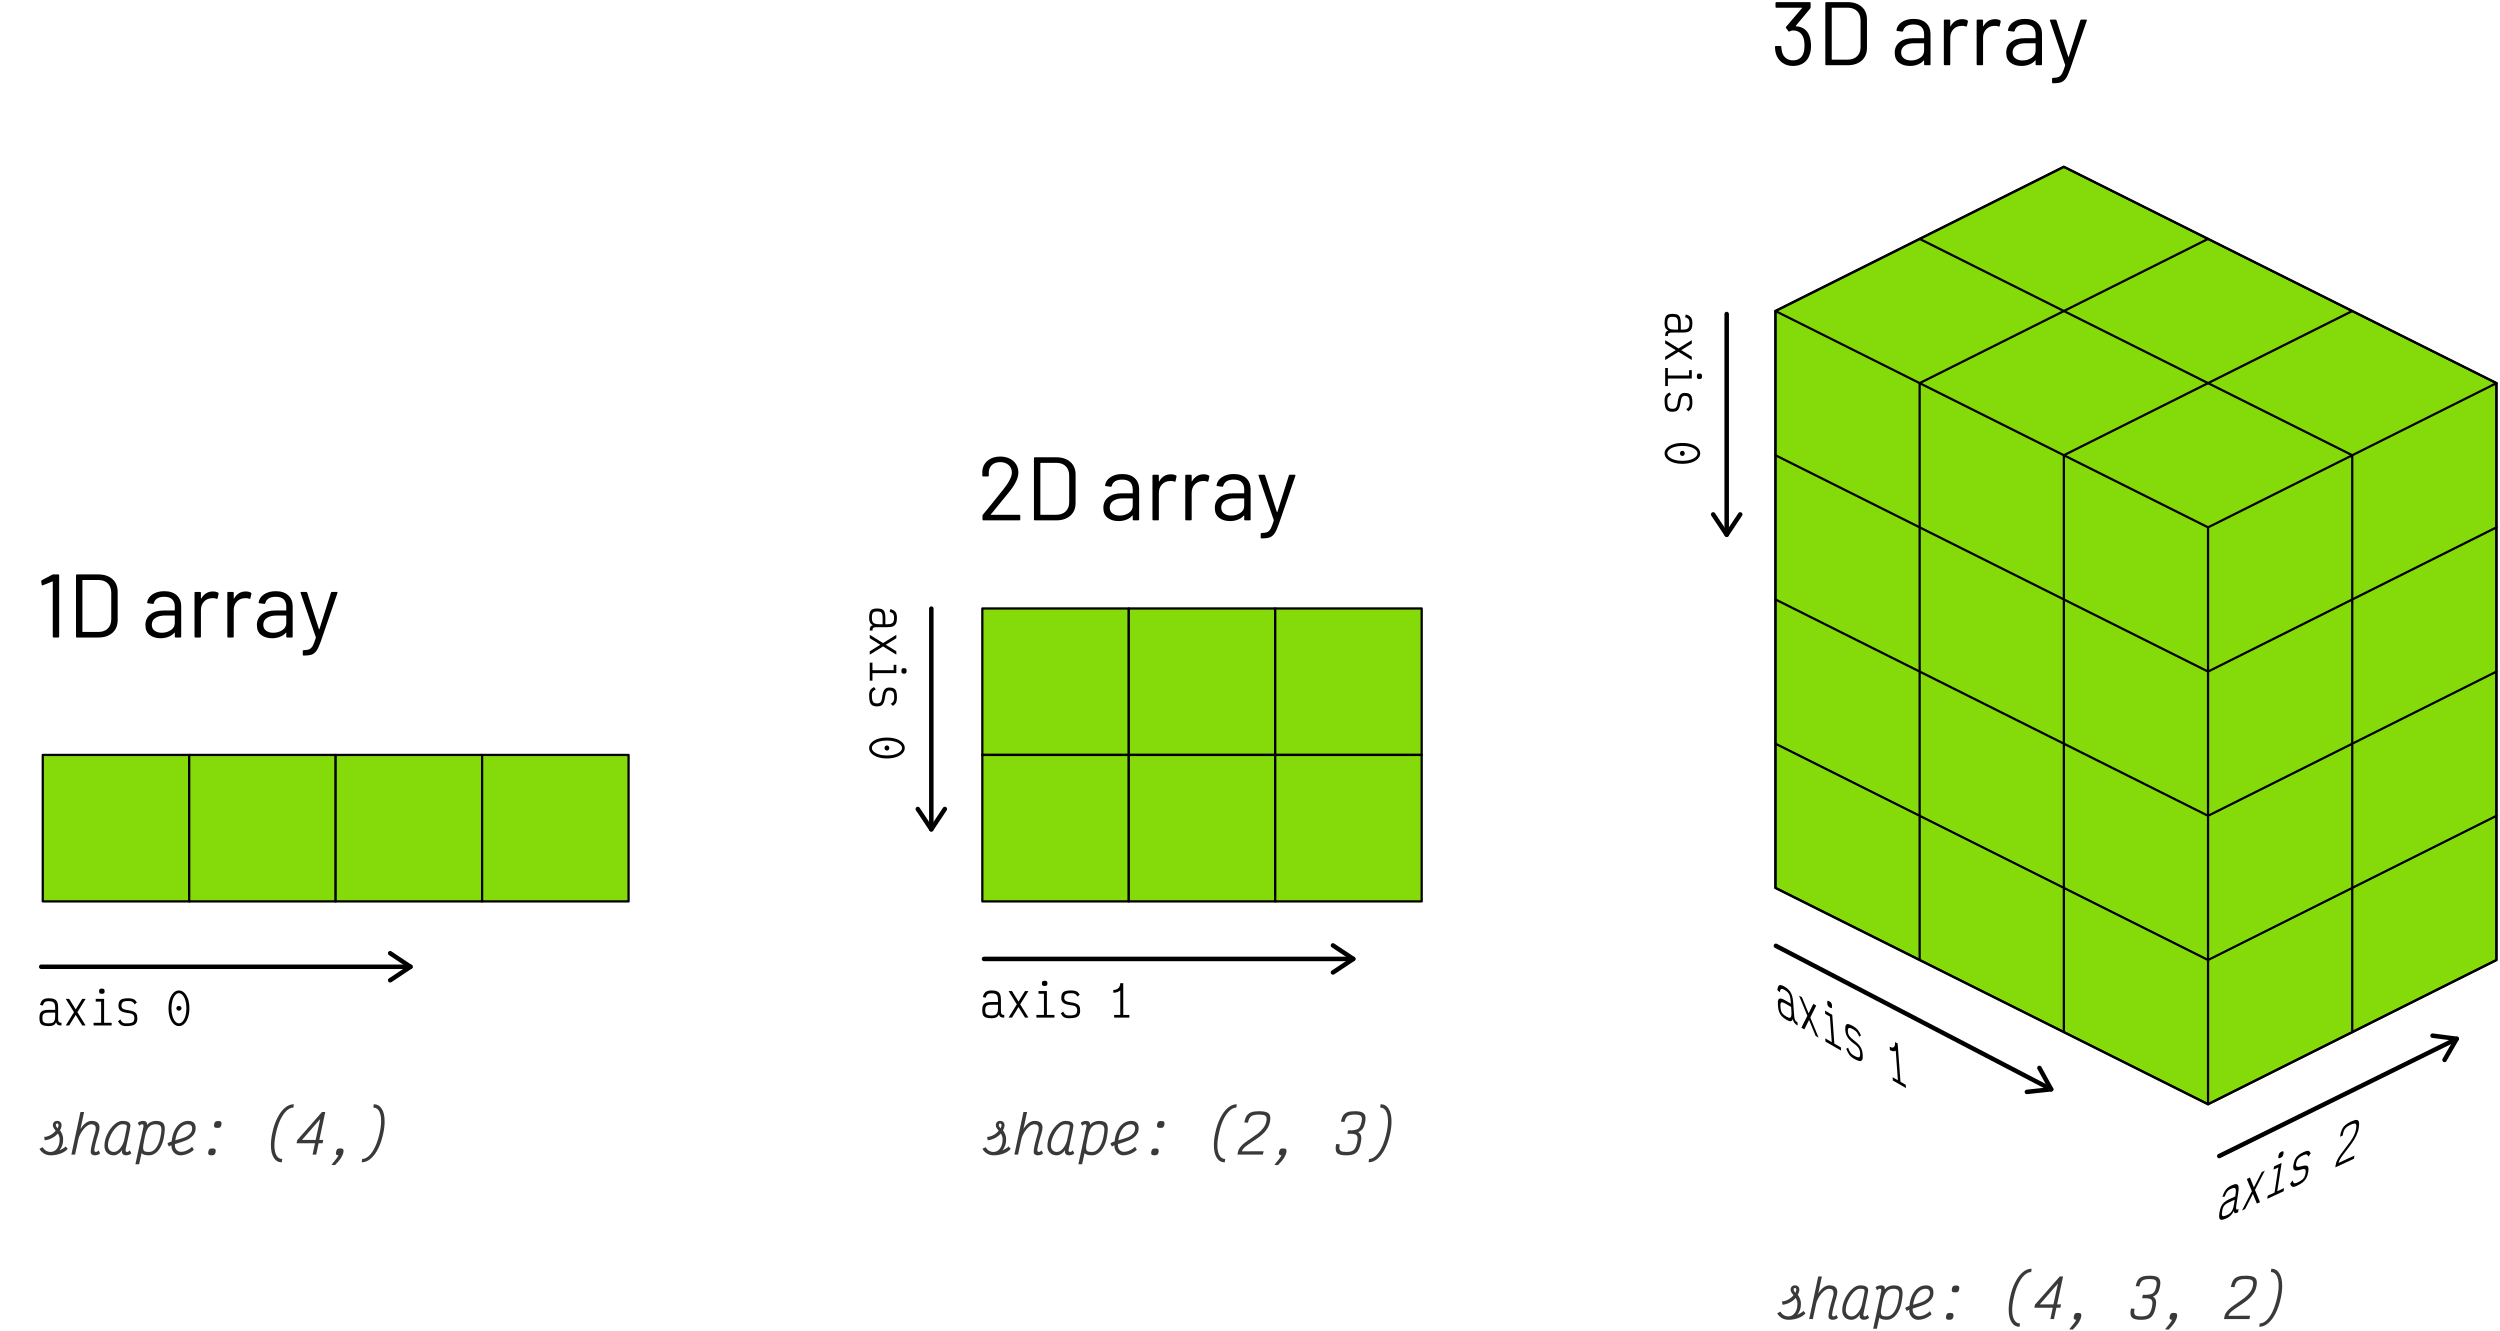 <?xml version="1.0" encoding="UTF-8" standalone="no"?>
<!DOCTYPE svg PUBLIC "-//W3C//DTD SVG 1.1//EN" "http://www.w3.org/Graphics/SVG/1.1/DTD/svg11.dtd">
<svg width="1110px" height="591px" version="1.1" xmlns="http://www.w3.org/2000/svg" xmlns:xlink="http://www.w3.org/1999/xlink" xml:space="preserve" xmlns:serif="http://www.serif.com/" style="fill-rule:evenodd;clip-rule:evenodd;stroke-linecap:round;stroke-linejoin:round;stroke-miterlimit:1.5;">
    <g transform="matrix(1,0,0,1,-5,-18)">
        <g transform="matrix(0.593,0,0,0.578,0,0)">
            <g id="numpy-arrays-light">
                <g transform="matrix(1.687,0,0,1.731,-423.48,-129.808)">
                    <path d="M1044,231L1172,167L1364,263L1364,519L1236,583L1044,487L1044,231Z" style="fill:rgb(133,219,9);stroke:black;stroke-width:1px;"/>
                </g>
                <g transform="matrix(1.687,0,0,1.731,-173.779,-173.077)">
                    <path d="M896,256L1024,192L1216,288L1088,352L896,256Z" style="fill:none;stroke:black;stroke-width:1px;"/>
                    <path d="M1088,224L960,288" style="fill:none;stroke:black;stroke-width:1px;"/>
                    <path d="M1152,256L1024,320" style="fill:none;stroke:black;stroke-width:1px;"/>
                    <path d="M960,224L1152,320" style="fill:none;stroke:black;stroke-width:1px;"/>
                    <path d="M896,256L896,512L1088,608L1088,352" style="fill:none;stroke:black;stroke-width:1px;"/>
                    <path d="M1216,288L1216,544L1088,608" style="fill:none;stroke:black;stroke-width:1px;"/>
                    <path d="M1152,320L1152,576" style="fill:none;stroke:black;stroke-width:1px;"/>
                    <path d="M1088,416L1216,352" style="fill:none;stroke:black;stroke-width:1px;"/>
                    <path d="M1088,480L1216,416" style="fill:none;stroke:black;stroke-width:1px;"/>
                    <path d="M1088,544L1216,480" style="fill:none;stroke:black;stroke-width:1px;"/>
                    <path d="M1088,416L896,320" style="fill:none;stroke:black;stroke-width:1px;"/>
                    <path d="M1088,480L896,384" style="fill:none;stroke:black;stroke-width:1px;"/>
                    <path d="M1088,544L896,448" style="fill:none;stroke:black;stroke-width:1px;"/>
                    <path d="M960,288L960,544" style="fill:none;stroke:black;stroke-width:1px;"/>
                    <path d="M1024,320L1024,576" style="fill:none;stroke:black;stroke-width:1px;"/>
                </g>
                <g transform="matrix(1.687,0,0,1.731,-408.295,-93.462)">
                    <rect x="266" y="407" width="65" height="65" style="fill:rgb(133,219,9);stroke:black;stroke-width:1px;"/>
                    <g transform="matrix(1,0,0,1,65,0)">
                        <rect x="266" y="407" width="65" height="65" style="fill:rgb(133,219,9);stroke:black;stroke-width:1px;"/>
                    </g>
                    <g transform="matrix(1,0,0,1,130,0)">
                        <rect x="266" y="407" width="65" height="65" style="fill:rgb(133,219,9);stroke:black;stroke-width:1px;"/>
                    </g>
                    <g transform="matrix(1,0,0,1,195,0)">
                        <rect x="266" y="407" width="65" height="65" style="fill:rgb(133,219,9);stroke:black;stroke-width:1px;"/>
                    </g>
                </g>
                <g transform="matrix(1.687,0,0,1.731,-276.696,-122.885)">
                    <g transform="matrix(1,0,0,1,339,-48)">
                        <rect x="266" y="407" width="65" height="65" style="fill:rgb(133,219,9);stroke:black;stroke-width:1px;"/>
                    </g>
                    <g transform="matrix(1,0,0,1,339,17)">
                        <rect x="266" y="407" width="65" height="65" style="fill:rgb(133,219,9);stroke:black;stroke-width:1px;"/>
                    </g>
                    <g transform="matrix(1,0,0,1,404,-48)">
                        <rect x="266" y="407" width="65" height="65" style="fill:rgb(133,219,9);stroke:black;stroke-width:1px;"/>
                    </g>
                    <g transform="matrix(1,0,0,1,404,17)">
                        <rect x="266" y="407" width="65" height="65" style="fill:rgb(133,219,9);stroke:black;stroke-width:1px;"/>
                    </g>
                    <g transform="matrix(1,0,0,1,469,-48)">
                        <rect x="266" y="407" width="65" height="65" style="fill:rgb(133,219,9);stroke:black;stroke-width:1px;"/>
                    </g>
                    <g transform="matrix(1,0,0,1,469,17)">
                        <rect x="266" y="407" width="65" height="65" style="fill:rgb(133,219,9);stroke:black;stroke-width:1px;"/>
                    </g>
                </g>
                <g transform="matrix(1.687,0,0,1.731,-482.524,129.658)">
                    <g transform="matrix(40,0,0,40,307,226)">
                        <path d="M0.18,-0.697C0.184,-0.699 0.188,-0.7 0.193,-0.7L0.247,-0.7C0.254,-0.7 0.257,-0.697 0.257,-0.69L0.257,-0.01C0.257,-0.003 0.254,-0 0.247,-0L0.196,-0C0.189,-0 0.186,-0.003 0.186,-0.01L0.186,-0.619C0.186,-0.62 0.186,-0.621 0.185,-0.622C0.184,-0.623 0.182,-0.623 0.181,-0.622L0.075,-0.579L0.071,-0.578C0.067,-0.578 0.064,-0.581 0.063,-0.586L0.058,-0.624L0.058,-0.626C0.058,-0.629 0.06,-0.633 0.065,-0.636L0.18,-0.697Z" style="fill-rule:nonzero;"/>
                    </g>
                    <g transform="matrix(40,0,0,40,321,226)">
                        <path d="M0.104,-0C0.097,-0 0.094,-0.003 0.094,-0.01L0.094,-0.69C0.094,-0.697 0.097,-0.7 0.104,-0.7L0.34,-0.7C0.406,-0.7 0.458,-0.683 0.498,-0.648C0.537,-0.613 0.556,-0.566 0.556,-0.507L0.556,-0.193C0.556,-0.134 0.537,-0.087 0.498,-0.052C0.458,-0.017 0.406,-0 0.34,-0L0.104,-0ZM0.165,-0.066C0.165,-0.063 0.166,-0.062 0.169,-0.062L0.343,-0.062C0.386,-0.062 0.421,-0.075 0.447,-0.1C0.472,-0.125 0.485,-0.159 0.485,-0.202L0.485,-0.497C0.485,-0.54 0.472,-0.575 0.447,-0.6C0.422,-0.625 0.387,-0.638 0.343,-0.638L0.169,-0.638C0.166,-0.638 0.165,-0.637 0.165,-0.634L0.165,-0.066Z" style="fill-rule:nonzero;"/>
                    </g>
                    <g transform="matrix(40,0,0,40,353.72,226)">
                        <path d="M0.255,-0.514C0.315,-0.514 0.361,-0.499 0.394,-0.468C0.427,-0.437 0.443,-0.397 0.443,-0.346L0.443,-0.01C0.443,-0.003 0.44,-0 0.433,-0L0.382,-0C0.375,-0 0.372,-0.003 0.372,-0.01L0.372,-0.051C0.372,-0.052 0.372,-0.053 0.371,-0.054C0.37,-0.055 0.368,-0.054 0.367,-0.053C0.35,-0.033 0.329,-0.018 0.302,-0.008C0.275,0.003 0.246,0.008 0.213,0.008C0.166,0.008 0.126,-0.004 0.094,-0.028C0.062,-0.052 0.046,-0.089 0.046,-0.138C0.046,-0.188 0.064,-0.228 0.101,-0.257C0.137,-0.286 0.187,-0.3 0.252,-0.3L0.368,-0.3C0.371,-0.3 0.372,-0.301 0.372,-0.304L0.372,-0.342C0.372,-0.376 0.363,-0.403 0.344,-0.423C0.325,-0.442 0.295,-0.452 0.255,-0.452C0.223,-0.452 0.197,-0.446 0.177,-0.434C0.157,-0.421 0.145,-0.404 0.14,-0.382C0.138,-0.375 0.134,-0.372 0.128,-0.373L0.074,-0.38C0.067,-0.381 0.064,-0.384 0.065,-0.388C0.07,-0.425 0.09,-0.456 0.125,-0.479C0.16,-0.502 0.203,-0.514 0.255,-0.514ZM0.227,-0.053C0.266,-0.053 0.3,-0.063 0.329,-0.083C0.358,-0.102 0.372,-0.129 0.372,-0.162L0.372,-0.24C0.372,-0.243 0.371,-0.244 0.368,-0.244L0.263,-0.244C0.219,-0.244 0.184,-0.235 0.157,-0.217C0.13,-0.199 0.117,-0.174 0.117,-0.142C0.117,-0.113 0.127,-0.091 0.148,-0.076C0.168,-0.061 0.194,-0.053 0.227,-0.053Z" style="fill-rule:nonzero;"/>
                    </g>
                    <g transform="matrix(40,0,0,40,374.16,226)">
                        <path d="M0.284,-0.511C0.306,-0.511 0.325,-0.507 0.341,-0.498C0.346,-0.495 0.348,-0.491 0.347,-0.485L0.336,-0.436C0.334,-0.429 0.33,-0.427 0.323,-0.43C0.312,-0.435 0.299,-0.437 0.284,-0.437L0.271,-0.436C0.236,-0.435 0.208,-0.422 0.185,-0.398C0.162,-0.373 0.151,-0.342 0.151,-0.305L0.151,-0.01C0.151,-0.003 0.148,-0 0.141,-0L0.09,-0C0.083,-0 0.08,-0.003 0.08,-0.01L0.08,-0.496C0.08,-0.503 0.083,-0.506 0.09,-0.506L0.141,-0.506C0.148,-0.506 0.151,-0.503 0.151,-0.496L0.151,-0.435C0.151,-0.433 0.152,-0.432 0.153,-0.432C0.154,-0.431 0.154,-0.432 0.155,-0.433C0.169,-0.458 0.187,-0.477 0.209,-0.491C0.23,-0.504 0.255,-0.511 0.284,-0.511Z" style="fill-rule:nonzero;"/>
                    </g>
                    <g transform="matrix(40,0,0,40,388.72,226)">
                        <path d="M0.284,-0.511C0.306,-0.511 0.325,-0.507 0.341,-0.498C0.346,-0.495 0.348,-0.491 0.347,-0.485L0.336,-0.436C0.334,-0.429 0.33,-0.427 0.323,-0.43C0.312,-0.435 0.299,-0.437 0.284,-0.437L0.271,-0.436C0.236,-0.435 0.208,-0.422 0.185,-0.398C0.162,-0.373 0.151,-0.342 0.151,-0.305L0.151,-0.01C0.151,-0.003 0.148,-0 0.141,-0L0.09,-0C0.083,-0 0.08,-0.003 0.08,-0.01L0.08,-0.496C0.08,-0.503 0.083,-0.506 0.09,-0.506L0.141,-0.506C0.148,-0.506 0.151,-0.503 0.151,-0.496L0.151,-0.435C0.151,-0.433 0.152,-0.432 0.153,-0.432C0.154,-0.431 0.154,-0.432 0.155,-0.433C0.169,-0.458 0.187,-0.477 0.209,-0.491C0.23,-0.504 0.255,-0.511 0.284,-0.511Z" style="fill-rule:nonzero;"/>
                    </g>
                    <g transform="matrix(40,0,0,40,403.2,226)">
                        <path d="M0.255,-0.514C0.315,-0.514 0.361,-0.499 0.394,-0.468C0.427,-0.437 0.443,-0.397 0.443,-0.346L0.443,-0.01C0.443,-0.003 0.44,-0 0.433,-0L0.382,-0C0.375,-0 0.372,-0.003 0.372,-0.01L0.372,-0.051C0.372,-0.052 0.372,-0.053 0.371,-0.054C0.37,-0.055 0.368,-0.054 0.367,-0.053C0.35,-0.033 0.329,-0.018 0.302,-0.008C0.275,0.003 0.246,0.008 0.213,0.008C0.166,0.008 0.126,-0.004 0.094,-0.028C0.062,-0.052 0.046,-0.089 0.046,-0.138C0.046,-0.188 0.064,-0.228 0.101,-0.257C0.137,-0.286 0.187,-0.3 0.252,-0.3L0.368,-0.3C0.371,-0.3 0.372,-0.301 0.372,-0.304L0.372,-0.342C0.372,-0.376 0.363,-0.403 0.344,-0.423C0.325,-0.442 0.295,-0.452 0.255,-0.452C0.223,-0.452 0.197,-0.446 0.177,-0.434C0.157,-0.421 0.145,-0.404 0.14,-0.382C0.138,-0.375 0.134,-0.372 0.128,-0.373L0.074,-0.38C0.067,-0.381 0.064,-0.384 0.065,-0.388C0.07,-0.425 0.09,-0.456 0.125,-0.479C0.16,-0.502 0.203,-0.514 0.255,-0.514ZM0.227,-0.053C0.266,-0.053 0.3,-0.063 0.329,-0.083C0.358,-0.102 0.372,-0.129 0.372,-0.162L0.372,-0.24C0.372,-0.243 0.371,-0.244 0.368,-0.244L0.263,-0.244C0.219,-0.244 0.184,-0.235 0.157,-0.217C0.13,-0.199 0.117,-0.174 0.117,-0.142C0.117,-0.113 0.127,-0.091 0.148,-0.076C0.168,-0.061 0.194,-0.053 0.227,-0.053Z" style="fill-rule:nonzero;"/>
                    </g>
                    <g transform="matrix(40,0,0,40,423.4,226)">
                        <path d="M0.057,0.2C0.052,0.2 0.05,0.197 0.05,0.19L0.05,0.15C0.05,0.143 0.053,0.14 0.06,0.14L0.064,0.14C0.09,0.139 0.11,0.136 0.125,0.129C0.139,0.122 0.151,0.109 0.162,0.09C0.172,0.07 0.183,0.042 0.195,0.003C0.196,0 0.196,-0.002 0.195,-0.003L0.026,-0.495L0.025,-0.499C0.025,-0.504 0.028,-0.506 0.034,-0.506L0.087,-0.506C0.093,-0.506 0.097,-0.503 0.099,-0.498L0.229,-0.094C0.23,-0.093 0.231,-0.092 0.232,-0.092C0.233,-0.092 0.234,-0.093 0.235,-0.094L0.363,-0.498C0.365,-0.503 0.369,-0.506 0.375,-0.506L0.427,-0.506C0.434,-0.506 0.437,-0.502 0.435,-0.495L0.25,0.044C0.234,0.089 0.219,0.122 0.205,0.143C0.191,0.164 0.173,0.179 0.153,0.188C0.131,0.196 0.102,0.2 0.064,0.2L0.057,0.2Z" style="fill-rule:nonzero;"/>
                    </g>
                </g>
                <g transform="matrix(1.687,0,0,1.731,222.167,39.658)">
                    <g transform="matrix(40,0,0,40,307,226)">
                        <path d="M0.152,-0.067C0.15,-0.064 0.151,-0.062 0.154,-0.062L0.468,-0.062C0.475,-0.062 0.478,-0.059 0.478,-0.052L0.478,-0.01C0.478,-0.003 0.475,-0 0.468,-0L0.069,-0C0.062,-0 0.059,-0.003 0.059,-0.01L0.059,-0.052C0.059,-0.057 0.061,-0.061 0.064,-0.064C0.087,-0.091 0.138,-0.153 0.217,-0.252L0.291,-0.344C0.354,-0.423 0.385,-0.485 0.385,-0.529C0.385,-0.564 0.373,-0.593 0.349,-0.614C0.325,-0.635 0.294,-0.646 0.255,-0.646C0.217,-0.646 0.186,-0.635 0.163,-0.614C0.14,-0.592 0.128,-0.563 0.129,-0.528L0.129,-0.497C0.129,-0.49 0.126,-0.487 0.119,-0.487L0.067,-0.487C0.06,-0.487 0.057,-0.49 0.057,-0.497L0.057,-0.537C0.058,-0.588 0.078,-0.63 0.115,-0.661C0.152,-0.692 0.198,-0.708 0.255,-0.708C0.295,-0.708 0.33,-0.7 0.361,-0.685C0.392,-0.67 0.415,-0.649 0.432,-0.622C0.449,-0.595 0.457,-0.564 0.457,-0.53C0.457,-0.473 0.426,-0.405 0.363,-0.325C0.33,-0.283 0.267,-0.206 0.174,-0.093L0.152,-0.067Z" style="fill-rule:nonzero;"/>
                    </g>
                    <g transform="matrix(40,0,0,40,328.44,226)">
                        <path d="M0.104,-0C0.097,-0 0.094,-0.003 0.094,-0.01L0.094,-0.69C0.094,-0.697 0.097,-0.7 0.104,-0.7L0.34,-0.7C0.406,-0.7 0.458,-0.683 0.498,-0.648C0.537,-0.613 0.556,-0.566 0.556,-0.507L0.556,-0.193C0.556,-0.134 0.537,-0.087 0.498,-0.052C0.458,-0.017 0.406,-0 0.34,-0L0.104,-0ZM0.165,-0.066C0.165,-0.063 0.166,-0.062 0.169,-0.062L0.343,-0.062C0.386,-0.062 0.421,-0.075 0.447,-0.1C0.472,-0.125 0.485,-0.159 0.485,-0.202L0.485,-0.497C0.485,-0.54 0.472,-0.575 0.447,-0.6C0.422,-0.625 0.387,-0.638 0.343,-0.638L0.169,-0.638C0.166,-0.638 0.165,-0.637 0.165,-0.634L0.165,-0.066Z" style="fill-rule:nonzero;"/>
                    </g>
                    <g transform="matrix(40,0,0,40,361.16,226)">
                        <path d="M0.255,-0.514C0.315,-0.514 0.361,-0.499 0.394,-0.468C0.427,-0.437 0.443,-0.397 0.443,-0.346L0.443,-0.01C0.443,-0.003 0.44,-0 0.433,-0L0.382,-0C0.375,-0 0.372,-0.003 0.372,-0.01L0.372,-0.051C0.372,-0.052 0.372,-0.053 0.371,-0.054C0.37,-0.055 0.368,-0.054 0.367,-0.053C0.35,-0.033 0.329,-0.018 0.302,-0.008C0.275,0.003 0.246,0.008 0.213,0.008C0.166,0.008 0.126,-0.004 0.094,-0.028C0.062,-0.052 0.046,-0.089 0.046,-0.138C0.046,-0.188 0.064,-0.228 0.101,-0.257C0.137,-0.286 0.187,-0.3 0.252,-0.3L0.368,-0.3C0.371,-0.3 0.372,-0.301 0.372,-0.304L0.372,-0.342C0.372,-0.376 0.363,-0.403 0.344,-0.423C0.325,-0.442 0.295,-0.452 0.255,-0.452C0.223,-0.452 0.197,-0.446 0.177,-0.434C0.157,-0.421 0.145,-0.404 0.14,-0.382C0.138,-0.375 0.134,-0.372 0.128,-0.373L0.074,-0.38C0.067,-0.381 0.064,-0.384 0.065,-0.388C0.07,-0.425 0.09,-0.456 0.125,-0.479C0.16,-0.502 0.203,-0.514 0.255,-0.514ZM0.227,-0.053C0.266,-0.053 0.3,-0.063 0.329,-0.083C0.358,-0.102 0.372,-0.129 0.372,-0.162L0.372,-0.24C0.372,-0.243 0.371,-0.244 0.368,-0.244L0.263,-0.244C0.219,-0.244 0.184,-0.235 0.157,-0.217C0.13,-0.199 0.117,-0.174 0.117,-0.142C0.117,-0.113 0.127,-0.091 0.148,-0.076C0.168,-0.061 0.194,-0.053 0.227,-0.053Z" style="fill-rule:nonzero;"/>
                    </g>
                    <g transform="matrix(40,0,0,40,381.6,226)">
                        <path d="M0.284,-0.511C0.306,-0.511 0.325,-0.507 0.341,-0.498C0.346,-0.495 0.348,-0.491 0.347,-0.485L0.336,-0.436C0.334,-0.429 0.33,-0.427 0.323,-0.43C0.312,-0.435 0.299,-0.437 0.284,-0.437L0.271,-0.436C0.236,-0.435 0.208,-0.422 0.185,-0.398C0.162,-0.373 0.151,-0.342 0.151,-0.305L0.151,-0.01C0.151,-0.003 0.148,-0 0.141,-0L0.09,-0C0.083,-0 0.08,-0.003 0.08,-0.01L0.08,-0.496C0.08,-0.503 0.083,-0.506 0.09,-0.506L0.141,-0.506C0.148,-0.506 0.151,-0.503 0.151,-0.496L0.151,-0.435C0.151,-0.433 0.152,-0.432 0.153,-0.432C0.154,-0.431 0.154,-0.432 0.155,-0.433C0.169,-0.458 0.187,-0.477 0.209,-0.491C0.23,-0.504 0.255,-0.511 0.284,-0.511Z" style="fill-rule:nonzero;"/>
                    </g>
                    <g transform="matrix(40,0,0,40,396.16,226)">
                        <path d="M0.284,-0.511C0.306,-0.511 0.325,-0.507 0.341,-0.498C0.346,-0.495 0.348,-0.491 0.347,-0.485L0.336,-0.436C0.334,-0.429 0.33,-0.427 0.323,-0.43C0.312,-0.435 0.299,-0.437 0.284,-0.437L0.271,-0.436C0.236,-0.435 0.208,-0.422 0.185,-0.398C0.162,-0.373 0.151,-0.342 0.151,-0.305L0.151,-0.01C0.151,-0.003 0.148,-0 0.141,-0L0.09,-0C0.083,-0 0.08,-0.003 0.08,-0.01L0.08,-0.496C0.08,-0.503 0.083,-0.506 0.09,-0.506L0.141,-0.506C0.148,-0.506 0.151,-0.503 0.151,-0.496L0.151,-0.435C0.151,-0.433 0.152,-0.432 0.153,-0.432C0.154,-0.431 0.154,-0.432 0.155,-0.433C0.169,-0.458 0.187,-0.477 0.209,-0.491C0.23,-0.504 0.255,-0.511 0.284,-0.511Z" style="fill-rule:nonzero;"/>
                    </g>
                    <g transform="matrix(40,0,0,40,410.64,226)">
                        <path d="M0.255,-0.514C0.315,-0.514 0.361,-0.499 0.394,-0.468C0.427,-0.437 0.443,-0.397 0.443,-0.346L0.443,-0.01C0.443,-0.003 0.44,-0 0.433,-0L0.382,-0C0.375,-0 0.372,-0.003 0.372,-0.01L0.372,-0.051C0.372,-0.052 0.372,-0.053 0.371,-0.054C0.37,-0.055 0.368,-0.054 0.367,-0.053C0.35,-0.033 0.329,-0.018 0.302,-0.008C0.275,0.003 0.246,0.008 0.213,0.008C0.166,0.008 0.126,-0.004 0.094,-0.028C0.062,-0.052 0.046,-0.089 0.046,-0.138C0.046,-0.188 0.064,-0.228 0.101,-0.257C0.137,-0.286 0.187,-0.3 0.252,-0.3L0.368,-0.3C0.371,-0.3 0.372,-0.301 0.372,-0.304L0.372,-0.342C0.372,-0.376 0.363,-0.403 0.344,-0.423C0.325,-0.442 0.295,-0.452 0.255,-0.452C0.223,-0.452 0.197,-0.446 0.177,-0.434C0.157,-0.421 0.145,-0.404 0.14,-0.382C0.138,-0.375 0.134,-0.372 0.128,-0.373L0.074,-0.38C0.067,-0.381 0.064,-0.384 0.065,-0.388C0.07,-0.425 0.09,-0.456 0.125,-0.479C0.16,-0.502 0.203,-0.514 0.255,-0.514ZM0.227,-0.053C0.266,-0.053 0.3,-0.063 0.329,-0.083C0.358,-0.102 0.372,-0.129 0.372,-0.162L0.372,-0.24C0.372,-0.243 0.371,-0.244 0.368,-0.244L0.263,-0.244C0.219,-0.244 0.184,-0.235 0.157,-0.217C0.13,-0.199 0.117,-0.174 0.117,-0.142C0.117,-0.113 0.127,-0.091 0.148,-0.076C0.168,-0.061 0.194,-0.053 0.227,-0.053Z" style="fill-rule:nonzero;"/>
                    </g>
                    <g transform="matrix(40,0,0,40,430.84,226)">
                        <path d="M0.057,0.2C0.052,0.2 0.05,0.197 0.05,0.19L0.05,0.15C0.05,0.143 0.053,0.14 0.06,0.14L0.064,0.14C0.09,0.139 0.11,0.136 0.125,0.129C0.139,0.122 0.151,0.109 0.162,0.09C0.172,0.07 0.183,0.042 0.195,0.003C0.196,0 0.196,-0.002 0.195,-0.003L0.026,-0.495L0.025,-0.499C0.025,-0.504 0.028,-0.506 0.034,-0.506L0.087,-0.506C0.093,-0.506 0.097,-0.503 0.099,-0.498L0.229,-0.094C0.23,-0.093 0.231,-0.092 0.232,-0.092C0.233,-0.092 0.234,-0.093 0.235,-0.094L0.363,-0.498C0.365,-0.503 0.369,-0.506 0.375,-0.506L0.427,-0.506C0.434,-0.506 0.437,-0.502 0.435,-0.495L0.25,0.044C0.234,0.089 0.219,0.122 0.205,0.143C0.191,0.164 0.173,0.179 0.153,0.188C0.131,0.196 0.102,0.2 0.064,0.2L0.057,0.2Z" style="fill-rule:nonzero;"/>
                    </g>
                </g>
                <g transform="matrix(1.687,0,0,1.731,816.118,-309.958)">
                    <g transform="matrix(40,0,0,40,307,226)">
                        <path d="M0.43,-0.331C0.443,-0.298 0.45,-0.259 0.45,-0.214C0.45,-0.177 0.445,-0.145 0.435,-0.117C0.422,-0.077 0.399,-0.046 0.368,-0.025C0.336,-0.003 0.297,0.008 0.25,0.008C0.203,0.008 0.163,-0.004 0.13,-0.029C0.097,-0.053 0.074,-0.086 0.061,-0.127C0.055,-0.146 0.051,-0.171 0.05,-0.203C0.05,-0.21 0.053,-0.213 0.06,-0.213L0.111,-0.213C0.118,-0.213 0.121,-0.21 0.121,-0.203C0.122,-0.184 0.125,-0.166 0.128,-0.149C0.135,-0.12 0.15,-0.096 0.171,-0.08C0.192,-0.063 0.218,-0.054 0.249,-0.054C0.309,-0.054 0.348,-0.081 0.366,-0.134C0.374,-0.156 0.378,-0.183 0.378,-0.216C0.378,-0.256 0.373,-0.289 0.362,-0.314C0.341,-0.362 0.303,-0.386 0.249,-0.386C0.239,-0.386 0.227,-0.382 0.212,-0.375C0.209,-0.374 0.207,-0.373 0.206,-0.373C0.203,-0.373 0.201,-0.375 0.199,-0.378L0.173,-0.413C0.17,-0.418 0.17,-0.423 0.174,-0.427L0.35,-0.633C0.352,-0.636 0.351,-0.638 0.348,-0.638L0.066,-0.638C0.059,-0.638 0.056,-0.641 0.056,-0.648L0.056,-0.69C0.056,-0.697 0.059,-0.7 0.066,-0.7L0.436,-0.7C0.443,-0.7 0.446,-0.697 0.446,-0.69L0.446,-0.641C0.446,-0.638 0.444,-0.634 0.441,-0.629L0.281,-0.437C0.28,-0.436 0.279,-0.435 0.28,-0.434C0.281,-0.432 0.282,-0.432 0.284,-0.432C0.355,-0.427 0.404,-0.394 0.43,-0.331Z" style="fill-rule:nonzero;"/>
                    </g>
                    <g transform="matrix(40,0,0,40,327.6,226)">
                        <path d="M0.104,-0C0.097,-0 0.094,-0.003 0.094,-0.01L0.094,-0.69C0.094,-0.697 0.097,-0.7 0.104,-0.7L0.34,-0.7C0.406,-0.7 0.458,-0.683 0.498,-0.648C0.537,-0.613 0.556,-0.566 0.556,-0.507L0.556,-0.193C0.556,-0.134 0.537,-0.087 0.498,-0.052C0.458,-0.017 0.406,-0 0.34,-0L0.104,-0ZM0.165,-0.066C0.165,-0.063 0.166,-0.062 0.169,-0.062L0.343,-0.062C0.386,-0.062 0.421,-0.075 0.447,-0.1C0.472,-0.125 0.485,-0.159 0.485,-0.202L0.485,-0.497C0.485,-0.54 0.472,-0.575 0.447,-0.6C0.422,-0.625 0.387,-0.638 0.343,-0.638L0.169,-0.638C0.166,-0.638 0.165,-0.637 0.165,-0.634L0.165,-0.066Z" style="fill-rule:nonzero;"/>
                    </g>
                    <g transform="matrix(40,0,0,40,360.32,226)">
                        <path d="M0.255,-0.514C0.315,-0.514 0.361,-0.499 0.394,-0.468C0.427,-0.437 0.443,-0.397 0.443,-0.346L0.443,-0.01C0.443,-0.003 0.44,-0 0.433,-0L0.382,-0C0.375,-0 0.372,-0.003 0.372,-0.01L0.372,-0.051C0.372,-0.052 0.372,-0.053 0.371,-0.054C0.37,-0.055 0.368,-0.054 0.367,-0.053C0.35,-0.033 0.329,-0.018 0.302,-0.008C0.275,0.003 0.246,0.008 0.213,0.008C0.166,0.008 0.126,-0.004 0.094,-0.028C0.062,-0.052 0.046,-0.089 0.046,-0.138C0.046,-0.188 0.064,-0.228 0.101,-0.257C0.137,-0.286 0.187,-0.3 0.252,-0.3L0.368,-0.3C0.371,-0.3 0.372,-0.301 0.372,-0.304L0.372,-0.342C0.372,-0.376 0.363,-0.403 0.344,-0.423C0.325,-0.442 0.295,-0.452 0.255,-0.452C0.223,-0.452 0.197,-0.446 0.177,-0.434C0.157,-0.421 0.145,-0.404 0.14,-0.382C0.138,-0.375 0.134,-0.372 0.128,-0.373L0.074,-0.38C0.067,-0.381 0.064,-0.384 0.065,-0.388C0.07,-0.425 0.09,-0.456 0.125,-0.479C0.16,-0.502 0.203,-0.514 0.255,-0.514ZM0.227,-0.053C0.266,-0.053 0.3,-0.063 0.329,-0.083C0.358,-0.102 0.372,-0.129 0.372,-0.162L0.372,-0.24C0.372,-0.243 0.371,-0.244 0.368,-0.244L0.263,-0.244C0.219,-0.244 0.184,-0.235 0.157,-0.217C0.13,-0.199 0.117,-0.174 0.117,-0.142C0.117,-0.113 0.127,-0.091 0.148,-0.076C0.168,-0.061 0.194,-0.053 0.227,-0.053Z" style="fill-rule:nonzero;"/>
                    </g>
                    <g transform="matrix(40,0,0,40,380.76,226)">
                        <path d="M0.284,-0.511C0.306,-0.511 0.325,-0.507 0.341,-0.498C0.346,-0.495 0.348,-0.491 0.347,-0.485L0.336,-0.436C0.334,-0.429 0.33,-0.427 0.323,-0.43C0.312,-0.435 0.299,-0.437 0.284,-0.437L0.271,-0.436C0.236,-0.435 0.208,-0.422 0.185,-0.398C0.162,-0.373 0.151,-0.342 0.151,-0.305L0.151,-0.01C0.151,-0.003 0.148,-0 0.141,-0L0.09,-0C0.083,-0 0.08,-0.003 0.08,-0.01L0.08,-0.496C0.08,-0.503 0.083,-0.506 0.09,-0.506L0.141,-0.506C0.148,-0.506 0.151,-0.503 0.151,-0.496L0.151,-0.435C0.151,-0.433 0.152,-0.432 0.153,-0.432C0.154,-0.431 0.154,-0.432 0.155,-0.433C0.169,-0.458 0.187,-0.477 0.209,-0.491C0.23,-0.504 0.255,-0.511 0.284,-0.511Z" style="fill-rule:nonzero;"/>
                    </g>
                    <g transform="matrix(40,0,0,40,395.32,226)">
                        <path d="M0.284,-0.511C0.306,-0.511 0.325,-0.507 0.341,-0.498C0.346,-0.495 0.348,-0.491 0.347,-0.485L0.336,-0.436C0.334,-0.429 0.33,-0.427 0.323,-0.43C0.312,-0.435 0.299,-0.437 0.284,-0.437L0.271,-0.436C0.236,-0.435 0.208,-0.422 0.185,-0.398C0.162,-0.373 0.151,-0.342 0.151,-0.305L0.151,-0.01C0.151,-0.003 0.148,-0 0.141,-0L0.09,-0C0.083,-0 0.08,-0.003 0.08,-0.01L0.08,-0.496C0.08,-0.503 0.083,-0.506 0.09,-0.506L0.141,-0.506C0.148,-0.506 0.151,-0.503 0.151,-0.496L0.151,-0.435C0.151,-0.433 0.152,-0.432 0.153,-0.432C0.154,-0.431 0.154,-0.432 0.155,-0.433C0.169,-0.458 0.187,-0.477 0.209,-0.491C0.23,-0.504 0.255,-0.511 0.284,-0.511Z" style="fill-rule:nonzero;"/>
                    </g>
                    <g transform="matrix(40,0,0,40,409.8,226)">
                        <path d="M0.255,-0.514C0.315,-0.514 0.361,-0.499 0.394,-0.468C0.427,-0.437 0.443,-0.397 0.443,-0.346L0.443,-0.01C0.443,-0.003 0.44,-0 0.433,-0L0.382,-0C0.375,-0 0.372,-0.003 0.372,-0.01L0.372,-0.051C0.372,-0.052 0.372,-0.053 0.371,-0.054C0.37,-0.055 0.368,-0.054 0.367,-0.053C0.35,-0.033 0.329,-0.018 0.302,-0.008C0.275,0.003 0.246,0.008 0.213,0.008C0.166,0.008 0.126,-0.004 0.094,-0.028C0.062,-0.052 0.046,-0.089 0.046,-0.138C0.046,-0.188 0.064,-0.228 0.101,-0.257C0.137,-0.286 0.187,-0.3 0.252,-0.3L0.368,-0.3C0.371,-0.3 0.372,-0.301 0.372,-0.304L0.372,-0.342C0.372,-0.376 0.363,-0.403 0.344,-0.423C0.325,-0.442 0.295,-0.452 0.255,-0.452C0.223,-0.452 0.197,-0.446 0.177,-0.434C0.157,-0.421 0.145,-0.404 0.14,-0.382C0.138,-0.375 0.134,-0.372 0.128,-0.373L0.074,-0.38C0.067,-0.381 0.064,-0.384 0.065,-0.388C0.07,-0.425 0.09,-0.456 0.125,-0.479C0.16,-0.502 0.203,-0.514 0.255,-0.514ZM0.227,-0.053C0.266,-0.053 0.3,-0.063 0.329,-0.083C0.358,-0.102 0.372,-0.129 0.372,-0.162L0.372,-0.24C0.372,-0.243 0.371,-0.244 0.368,-0.244L0.263,-0.244C0.219,-0.244 0.184,-0.235 0.157,-0.217C0.13,-0.199 0.117,-0.174 0.117,-0.142C0.117,-0.113 0.127,-0.091 0.148,-0.076C0.168,-0.061 0.194,-0.053 0.227,-0.053Z" style="fill-rule:nonzero;"/>
                    </g>
                    <g transform="matrix(40,0,0,40,430,226)">
                        <path d="M0.057,0.2C0.052,0.2 0.05,0.197 0.05,0.19L0.05,0.15C0.05,0.143 0.053,0.14 0.06,0.14L0.064,0.14C0.09,0.139 0.11,0.136 0.125,0.129C0.139,0.122 0.151,0.109 0.162,0.09C0.172,0.07 0.183,0.042 0.195,0.003C0.196,0 0.196,-0.002 0.195,-0.003L0.026,-0.495L0.025,-0.499C0.025,-0.504 0.028,-0.506 0.034,-0.506L0.087,-0.506C0.093,-0.506 0.097,-0.503 0.099,-0.498L0.229,-0.094C0.23,-0.093 0.231,-0.092 0.232,-0.092C0.233,-0.092 0.234,-0.093 0.235,-0.094L0.363,-0.498C0.365,-0.503 0.369,-0.506 0.375,-0.506L0.427,-0.506C0.434,-0.506 0.437,-0.502 0.435,-0.495L0.25,0.044C0.234,0.089 0.219,0.122 0.205,0.143C0.191,0.164 0.173,0.179 0.153,0.188C0.131,0.196 0.102,0.2 0.064,0.2L0.057,0.2Z" style="fill-rule:nonzero;"/>
                    </g>
                </g>
                <g transform="matrix(1.687,0,0,1.731,-423.48,-129.808)">
                    <g transform="matrix(1,-0,-0,1,256,93)">
                        <path d="M173.197,423L182.197,429L173.197,435" style="fill:none;stroke:black;stroke-width:2px;stroke-linejoin:miter;stroke-miterlimit:10;"/>
                        <path d="M18.324,429L182.197,429" style="fill:none;stroke:black;stroke-width:2px;"/>
                    </g>
                </g>
                <g transform="matrix(1.687,0,0,1.731,-423.48,-129.808)">
                    <g transform="matrix(1,0,0,1,418.434,-3.471)">
                        <g transform="matrix(1,-0,-0,1,-162.434,96.471)">
                            <path d="M591.631,419.529L600.631,425.529L591.631,431.529" style="fill:none;stroke:black;stroke-width:2px;stroke-linejoin:miter;stroke-miterlimit:10;"/>
                            <path d="M436.758,425.529L600.631,425.529" style="fill:none;stroke:black;stroke-width:2px;"/>
                        </g>
                    </g>
                    <g transform="matrix(1,0,0,1,333.71,-66.424)">
                        <g transform="matrix(21,0,0,21,357.162,611)">
                            <path d="M0.249,0.013C0.199,0.013 0.16,0.007 0.131,-0.003C0.103,-0.014 0.083,-0.031 0.07,-0.055C0.058,-0.08 0.052,-0.113 0.052,-0.155C0.052,-0.201 0.058,-0.236 0.07,-0.261C0.083,-0.286 0.103,-0.303 0.131,-0.314C0.16,-0.325 0.199,-0.33 0.249,-0.33L0.385,-0.33L0.385,-0.377C0.385,-0.412 0.38,-0.44 0.372,-0.459C0.364,-0.478 0.35,-0.492 0.331,-0.501C0.312,-0.509 0.284,-0.514 0.249,-0.514C0.223,-0.514 0.202,-0.511 0.186,-0.505C0.171,-0.5 0.158,-0.491 0.149,-0.477C0.139,-0.464 0.131,-0.445 0.125,-0.421L0.065,-0.435C0.074,-0.471 0.086,-0.498 0.101,-0.518C0.115,-0.538 0.134,-0.553 0.158,-0.561C0.181,-0.57 0.212,-0.575 0.249,-0.575C0.299,-0.575 0.339,-0.568 0.367,-0.555C0.396,-0.542 0.416,-0.521 0.429,-0.493C0.441,-0.465 0.447,-0.426 0.447,-0.377L0.447,-0.146C0.447,-0.122 0.449,-0.103 0.454,-0.09C0.458,-0.077 0.465,-0.069 0.475,-0.064C0.484,-0.06 0.499,-0.058 0.518,-0.058L0.518,-0C0.484,0.001 0.458,-0.004 0.441,-0.014C0.425,-0.023 0.413,-0.041 0.405,-0.065C0.388,-0.036 0.369,-0.016 0.346,-0.005C0.323,0.007 0.291,0.013 0.249,0.013ZM0.249,-0.045C0.284,-0.045 0.312,-0.049 0.331,-0.059C0.35,-0.068 0.364,-0.084 0.372,-0.106C0.38,-0.128 0.385,-0.159 0.385,-0.2L0.385,-0.272L0.249,-0.272C0.213,-0.272 0.186,-0.269 0.167,-0.262C0.148,-0.256 0.134,-0.244 0.126,-0.228C0.118,-0.211 0.115,-0.187 0.115,-0.155C0.115,-0.126 0.118,-0.104 0.126,-0.088C0.134,-0.072 0.148,-0.061 0.167,-0.055C0.187,-0.048 0.214,-0.045 0.249,-0.045Z" style="fill-rule:nonzero;"/>
                        </g>
                        <g transform="matrix(21,0,0,21,368.617,611)">
                            <path d="M0.411,-0.562L0.483,-0.562L0.309,-0.281L0.483,-0L0.411,-0L0.273,-0.223L0.135,-0L0.063,-0L0.237,-0.281L0.063,-0.562L0.135,-0.562L0.273,-0.339L0.411,-0.562Z" style="fill-rule:nonzero;"/>
                        </g>
                        <g transform="matrix(21,0,0,21,380.071,611)">
                            <path d="M0.328,-0.562L0.328,-0.057L0.487,-0.057L0.487,-0L0.106,-0L0.106,-0.057L0.265,-0.057L0.265,-0.505L0.151,-0.505L0.151,-0.562L0.328,-0.562ZM0.28,-0.669C0.258,-0.669 0.242,-0.673 0.234,-0.681C0.226,-0.689 0.222,-0.703 0.222,-0.724C0.222,-0.745 0.226,-0.759 0.234,-0.767C0.242,-0.775 0.258,-0.779 0.28,-0.779C0.302,-0.779 0.318,-0.775 0.326,-0.767C0.335,-0.759 0.339,-0.745 0.339,-0.724C0.339,-0.703 0.335,-0.689 0.326,-0.681C0.318,-0.673 0.302,-0.669 0.28,-0.669Z" style="fill-rule:nonzero;"/>
                        </g>
                        <g transform="matrix(21,0,0,21,391.526,611)">
                            <path d="M0.25,0.013C0.205,0.013 0.17,0.005 0.145,-0.009C0.121,-0.024 0.098,-0.05 0.076,-0.088L0.125,-0.128C0.141,-0.095 0.158,-0.073 0.175,-0.062C0.192,-0.05 0.217,-0.045 0.25,-0.045C0.295,-0.045 0.33,-0.048 0.354,-0.055C0.379,-0.061 0.396,-0.072 0.406,-0.088C0.417,-0.104 0.422,-0.126 0.422,-0.155C0.422,-0.18 0.418,-0.2 0.409,-0.214C0.401,-0.228 0.386,-0.239 0.365,-0.247C0.345,-0.254 0.315,-0.261 0.276,-0.265C0.207,-0.274 0.158,-0.29 0.13,-0.313C0.101,-0.337 0.086,-0.37 0.086,-0.415C0.086,-0.455 0.093,-0.487 0.106,-0.51C0.119,-0.533 0.14,-0.55 0.17,-0.56C0.2,-0.57 0.242,-0.575 0.295,-0.575C0.342,-0.575 0.378,-0.568 0.405,-0.556C0.431,-0.543 0.454,-0.521 0.475,-0.489L0.43,-0.445C0.413,-0.473 0.395,-0.492 0.377,-0.502C0.359,-0.512 0.332,-0.517 0.295,-0.517C0.257,-0.517 0.228,-0.514 0.207,-0.508C0.186,-0.501 0.171,-0.491 0.162,-0.476C0.153,-0.462 0.149,-0.441 0.149,-0.415C0.149,-0.389 0.159,-0.369 0.178,-0.355C0.197,-0.342 0.23,-0.332 0.278,-0.325C0.332,-0.318 0.373,-0.308 0.402,-0.296C0.432,-0.283 0.453,-0.266 0.465,-0.245C0.478,-0.223 0.485,-0.193 0.485,-0.155C0.485,-0.112 0.477,-0.079 0.462,-0.055C0.447,-0.031 0.423,-0.014 0.39,-0.003C0.356,0.007 0.309,0.013 0.25,0.013Z" style="fill-rule:nonzero;"/>
                        </g>
                        <g transform="matrix(21,0,0,21,414.435,611)">
                            <path d="M0.305,-0.057L0.434,-0.057L0.434,-0L0.113,-0L0.113,-0.057L0.242,-0.057L0.242,-0.576C0.204,-0.543 0.155,-0.526 0.095,-0.526L0.095,-0.585C0.14,-0.585 0.176,-0.597 0.202,-0.623C0.228,-0.648 0.241,-0.683 0.241,-0.727L0.305,-0.727L0.305,-0.057Z" style="fill-rule:nonzero;"/>
                        </g>
                    </g>
                </g>
                <g transform="matrix(1.687,0,0,1.731,-423.48,-129.808)">
                    <g transform="matrix(3.68393e-17,0.602,-0.602,3.68393e-17,983.648,197.958)">
                        <g transform="matrix(1.01777e-16,-1.662,1.662,1.01777e-16,-174.455,1209.46)">
                            <path d="M419.596,358.873L413.596,367.873L407.596,358.873" style="fill:none;stroke:black;stroke-width:2px;stroke-linejoin:miter;stroke-miterlimit:10;"/>
                            <path d="M413.596,270L413.596,367.873" style="fill:none;stroke:black;stroke-width:2px;"/>
                        </g>
                    </g>
                    <g transform="matrix(6.12323e-17,1,-1,6.12323e-17,1253.04,4.75)">
                        <g transform="matrix(21,0,0,21,357.162,611)">
                            <path d="M0.249,0.013C0.199,0.013 0.16,0.007 0.131,-0.003C0.103,-0.014 0.083,-0.031 0.07,-0.055C0.058,-0.08 0.052,-0.113 0.052,-0.155C0.052,-0.201 0.058,-0.236 0.07,-0.261C0.083,-0.286 0.103,-0.303 0.131,-0.314C0.16,-0.325 0.199,-0.33 0.249,-0.33L0.385,-0.33L0.385,-0.377C0.385,-0.412 0.38,-0.44 0.372,-0.459C0.364,-0.478 0.35,-0.492 0.331,-0.501C0.312,-0.509 0.284,-0.514 0.249,-0.514C0.223,-0.514 0.202,-0.511 0.186,-0.505C0.171,-0.5 0.158,-0.491 0.149,-0.477C0.139,-0.464 0.131,-0.445 0.125,-0.421L0.065,-0.435C0.074,-0.471 0.086,-0.498 0.101,-0.518C0.115,-0.538 0.134,-0.553 0.158,-0.561C0.181,-0.57 0.212,-0.575 0.249,-0.575C0.299,-0.575 0.339,-0.568 0.367,-0.555C0.396,-0.542 0.416,-0.521 0.429,-0.493C0.441,-0.465 0.447,-0.426 0.447,-0.377L0.447,-0.146C0.447,-0.122 0.449,-0.103 0.454,-0.09C0.458,-0.077 0.465,-0.069 0.475,-0.064C0.484,-0.06 0.499,-0.058 0.518,-0.058L0.518,-0C0.484,0.001 0.458,-0.004 0.441,-0.014C0.425,-0.023 0.413,-0.041 0.405,-0.065C0.388,-0.036 0.369,-0.016 0.346,-0.005C0.323,0.007 0.291,0.013 0.249,0.013ZM0.249,-0.045C0.284,-0.045 0.312,-0.049 0.331,-0.059C0.35,-0.068 0.364,-0.084 0.372,-0.106C0.38,-0.128 0.385,-0.159 0.385,-0.2L0.385,-0.272L0.249,-0.272C0.213,-0.272 0.186,-0.269 0.167,-0.262C0.148,-0.256 0.134,-0.244 0.126,-0.228C0.118,-0.211 0.115,-0.187 0.115,-0.155C0.115,-0.126 0.118,-0.104 0.126,-0.088C0.134,-0.072 0.148,-0.061 0.167,-0.055C0.187,-0.048 0.214,-0.045 0.249,-0.045Z" style="fill-rule:nonzero;"/>
                        </g>
                        <g transform="matrix(21,0,0,21,368.617,611)">
                            <path d="M0.411,-0.562L0.483,-0.562L0.309,-0.281L0.483,-0L0.411,-0L0.273,-0.223L0.135,-0L0.063,-0L0.237,-0.281L0.063,-0.562L0.135,-0.562L0.273,-0.339L0.411,-0.562Z" style="fill-rule:nonzero;"/>
                        </g>
                        <g transform="matrix(21,0,0,21,380.071,611)">
                            <path d="M0.328,-0.562L0.328,-0.057L0.487,-0.057L0.487,-0L0.106,-0L0.106,-0.057L0.265,-0.057L0.265,-0.505L0.151,-0.505L0.151,-0.562L0.328,-0.562ZM0.28,-0.669C0.258,-0.669 0.242,-0.673 0.234,-0.681C0.226,-0.689 0.222,-0.703 0.222,-0.724C0.222,-0.745 0.226,-0.759 0.234,-0.767C0.242,-0.775 0.258,-0.779 0.28,-0.779C0.302,-0.779 0.318,-0.775 0.326,-0.767C0.335,-0.759 0.339,-0.745 0.339,-0.724C0.339,-0.703 0.335,-0.689 0.326,-0.681C0.318,-0.673 0.302,-0.669 0.28,-0.669Z" style="fill-rule:nonzero;"/>
                        </g>
                        <g transform="matrix(21,0,0,21,391.526,611)">
                            <path d="M0.25,0.013C0.205,0.013 0.17,0.005 0.145,-0.009C0.121,-0.024 0.098,-0.05 0.076,-0.088L0.125,-0.128C0.141,-0.095 0.158,-0.073 0.175,-0.062C0.192,-0.05 0.217,-0.045 0.25,-0.045C0.295,-0.045 0.33,-0.048 0.354,-0.055C0.379,-0.061 0.396,-0.072 0.406,-0.088C0.417,-0.104 0.422,-0.126 0.422,-0.155C0.422,-0.18 0.418,-0.2 0.409,-0.214C0.401,-0.228 0.386,-0.239 0.365,-0.247C0.345,-0.254 0.315,-0.261 0.276,-0.265C0.207,-0.274 0.158,-0.29 0.13,-0.313C0.101,-0.337 0.086,-0.37 0.086,-0.415C0.086,-0.455 0.093,-0.487 0.106,-0.51C0.119,-0.533 0.14,-0.55 0.17,-0.56C0.2,-0.57 0.242,-0.575 0.295,-0.575C0.342,-0.575 0.378,-0.568 0.405,-0.556C0.431,-0.543 0.454,-0.521 0.475,-0.489L0.43,-0.445C0.413,-0.473 0.395,-0.492 0.377,-0.502C0.359,-0.512 0.332,-0.517 0.295,-0.517C0.257,-0.517 0.228,-0.514 0.207,-0.508C0.186,-0.501 0.171,-0.491 0.162,-0.476C0.153,-0.462 0.149,-0.441 0.149,-0.415C0.149,-0.389 0.159,-0.369 0.178,-0.355C0.197,-0.342 0.23,-0.332 0.278,-0.325C0.332,-0.318 0.373,-0.308 0.402,-0.296C0.432,-0.283 0.453,-0.266 0.465,-0.245C0.478,-0.223 0.485,-0.193 0.485,-0.155C0.485,-0.112 0.477,-0.079 0.462,-0.055C0.447,-0.031 0.423,-0.014 0.39,-0.003C0.356,0.007 0.309,0.013 0.25,0.013Z" style="fill-rule:nonzero;"/>
                        </g>
                        <g transform="matrix(21,0,0,21,414.435,611)">
                            <path d="M0.273,0.013C0.232,0.013 0.194,-0.003 0.161,-0.035C0.128,-0.067 0.101,-0.111 0.082,-0.169C0.062,-0.226 0.053,-0.291 0.053,-0.364C0.053,-0.436 0.062,-0.501 0.082,-0.559C0.101,-0.616 0.128,-0.66 0.161,-0.692C0.194,-0.724 0.232,-0.74 0.273,-0.74C0.314,-0.74 0.351,-0.724 0.385,-0.692C0.419,-0.66 0.445,-0.616 0.465,-0.559C0.484,-0.501 0.494,-0.436 0.494,-0.364C0.494,-0.291 0.484,-0.226 0.465,-0.169C0.445,-0.111 0.419,-0.067 0.385,-0.035C0.351,-0.003 0.314,0.013 0.273,0.013ZM0.273,-0.045C0.301,-0.045 0.327,-0.058 0.351,-0.085C0.375,-0.113 0.395,-0.151 0.409,-0.199C0.424,-0.248 0.431,-0.302 0.431,-0.364C0.431,-0.425 0.424,-0.48 0.409,-0.528C0.395,-0.577 0.375,-0.615 0.351,-0.642C0.327,-0.669 0.301,-0.683 0.273,-0.683C0.245,-0.683 0.219,-0.669 0.195,-0.642C0.17,-0.615 0.151,-0.577 0.137,-0.528C0.123,-0.48 0.115,-0.425 0.115,-0.364C0.115,-0.302 0.123,-0.248 0.137,-0.199C0.151,-0.151 0.17,-0.113 0.195,-0.085C0.219,-0.058 0.245,-0.045 0.273,-0.045ZM0.273,-0.313C0.257,-0.313 0.244,-0.317 0.234,-0.327C0.224,-0.336 0.219,-0.348 0.219,-0.364C0.219,-0.378 0.224,-0.39 0.234,-0.399C0.244,-0.408 0.257,-0.413 0.273,-0.413C0.288,-0.413 0.302,-0.408 0.312,-0.399C0.322,-0.39 0.327,-0.378 0.327,-0.364C0.327,-0.348 0.322,-0.336 0.312,-0.327C0.302,-0.317 0.288,-0.313 0.273,-0.313Z" style="fill-rule:nonzero;"/>
                        </g>
                    </g>
                </g>
                <g transform="matrix(1.687,0,0,1.731,172.091,-356.127)">
                    <g transform="matrix(3.68393e-17,0.602,-0.602,3.68393e-17,983.648,197.958)">
                        <g transform="matrix(1.01777e-16,-1.662,1.662,1.01777e-16,42.891,1796.19)">
                            <path d="M772.596,228.111L766.596,237.111L760.596,228.111" style="fill:none;stroke:black;stroke-width:2px;stroke-linejoin:miter;stroke-miterlimit:10;"/>
                            <path d="M766.596,139.238L766.596,237.111" style="fill:none;stroke:black;stroke-width:2px;"/>
                        </g>
                    </g>
                    <g transform="matrix(6.12323e-17,1,-1,6.12323e-17,1253.04,4.75)">
                        <g transform="matrix(21,0,0,21,357.162,611)">
                            <path d="M0.249,0.013C0.199,0.013 0.16,0.007 0.131,-0.003C0.103,-0.014 0.083,-0.031 0.07,-0.055C0.058,-0.08 0.052,-0.113 0.052,-0.155C0.052,-0.201 0.058,-0.236 0.07,-0.261C0.083,-0.286 0.103,-0.303 0.131,-0.314C0.16,-0.325 0.199,-0.33 0.249,-0.33L0.385,-0.33L0.385,-0.377C0.385,-0.412 0.38,-0.44 0.372,-0.459C0.364,-0.478 0.35,-0.492 0.331,-0.501C0.312,-0.509 0.284,-0.514 0.249,-0.514C0.223,-0.514 0.202,-0.511 0.186,-0.505C0.171,-0.5 0.158,-0.491 0.149,-0.477C0.139,-0.464 0.131,-0.445 0.125,-0.421L0.065,-0.435C0.074,-0.471 0.086,-0.498 0.101,-0.518C0.115,-0.538 0.134,-0.553 0.158,-0.561C0.181,-0.57 0.212,-0.575 0.249,-0.575C0.299,-0.575 0.339,-0.568 0.367,-0.555C0.396,-0.542 0.416,-0.521 0.429,-0.493C0.441,-0.465 0.447,-0.426 0.447,-0.377L0.447,-0.146C0.447,-0.122 0.449,-0.103 0.454,-0.09C0.458,-0.077 0.465,-0.069 0.475,-0.064C0.484,-0.06 0.499,-0.058 0.518,-0.058L0.518,-0C0.484,0.001 0.458,-0.004 0.441,-0.014C0.425,-0.023 0.413,-0.041 0.405,-0.065C0.388,-0.036 0.369,-0.016 0.346,-0.005C0.323,0.007 0.291,0.013 0.249,0.013ZM0.249,-0.045C0.284,-0.045 0.312,-0.049 0.331,-0.059C0.35,-0.068 0.364,-0.084 0.372,-0.106C0.38,-0.128 0.385,-0.159 0.385,-0.2L0.385,-0.272L0.249,-0.272C0.213,-0.272 0.186,-0.269 0.167,-0.262C0.148,-0.256 0.134,-0.244 0.126,-0.228C0.118,-0.211 0.115,-0.187 0.115,-0.155C0.115,-0.126 0.118,-0.104 0.126,-0.088C0.134,-0.072 0.148,-0.061 0.167,-0.055C0.187,-0.048 0.214,-0.045 0.249,-0.045Z" style="fill-rule:nonzero;"/>
                        </g>
                        <g transform="matrix(21,0,0,21,368.617,611)">
                            <path d="M0.411,-0.562L0.483,-0.562L0.309,-0.281L0.483,-0L0.411,-0L0.273,-0.223L0.135,-0L0.063,-0L0.237,-0.281L0.063,-0.562L0.135,-0.562L0.273,-0.339L0.411,-0.562Z" style="fill-rule:nonzero;"/>
                        </g>
                        <g transform="matrix(21,0,0,21,380.071,611)">
                            <path d="M0.328,-0.562L0.328,-0.057L0.487,-0.057L0.487,-0L0.106,-0L0.106,-0.057L0.265,-0.057L0.265,-0.505L0.151,-0.505L0.151,-0.562L0.328,-0.562ZM0.28,-0.669C0.258,-0.669 0.242,-0.673 0.234,-0.681C0.226,-0.689 0.222,-0.703 0.222,-0.724C0.222,-0.745 0.226,-0.759 0.234,-0.767C0.242,-0.775 0.258,-0.779 0.28,-0.779C0.302,-0.779 0.318,-0.775 0.326,-0.767C0.335,-0.759 0.339,-0.745 0.339,-0.724C0.339,-0.703 0.335,-0.689 0.326,-0.681C0.318,-0.673 0.302,-0.669 0.28,-0.669Z" style="fill-rule:nonzero;"/>
                        </g>
                        <g transform="matrix(21,0,0,21,391.526,611)">
                            <path d="M0.25,0.013C0.205,0.013 0.17,0.005 0.145,-0.009C0.121,-0.024 0.098,-0.05 0.076,-0.088L0.125,-0.128C0.141,-0.095 0.158,-0.073 0.175,-0.062C0.192,-0.05 0.217,-0.045 0.25,-0.045C0.295,-0.045 0.33,-0.048 0.354,-0.055C0.379,-0.061 0.396,-0.072 0.406,-0.088C0.417,-0.104 0.422,-0.126 0.422,-0.155C0.422,-0.18 0.418,-0.2 0.409,-0.214C0.401,-0.228 0.386,-0.239 0.365,-0.247C0.345,-0.254 0.315,-0.261 0.276,-0.265C0.207,-0.274 0.158,-0.29 0.13,-0.313C0.101,-0.337 0.086,-0.37 0.086,-0.415C0.086,-0.455 0.093,-0.487 0.106,-0.51C0.119,-0.533 0.14,-0.55 0.17,-0.56C0.2,-0.57 0.242,-0.575 0.295,-0.575C0.342,-0.575 0.378,-0.568 0.405,-0.556C0.431,-0.543 0.454,-0.521 0.475,-0.489L0.43,-0.445C0.413,-0.473 0.395,-0.492 0.377,-0.502C0.359,-0.512 0.332,-0.517 0.295,-0.517C0.257,-0.517 0.228,-0.514 0.207,-0.508C0.186,-0.501 0.171,-0.491 0.162,-0.476C0.153,-0.462 0.149,-0.441 0.149,-0.415C0.149,-0.389 0.159,-0.369 0.178,-0.355C0.197,-0.342 0.23,-0.332 0.278,-0.325C0.332,-0.318 0.373,-0.308 0.402,-0.296C0.432,-0.283 0.453,-0.266 0.465,-0.245C0.478,-0.223 0.485,-0.193 0.485,-0.155C0.485,-0.112 0.477,-0.079 0.462,-0.055C0.447,-0.031 0.423,-0.014 0.39,-0.003C0.356,0.007 0.309,0.013 0.25,0.013Z" style="fill-rule:nonzero;"/>
                        </g>
                        <g transform="matrix(21,0,0,21,414.435,611)">
                            <path d="M0.273,0.013C0.232,0.013 0.194,-0.003 0.161,-0.035C0.128,-0.067 0.101,-0.111 0.082,-0.169C0.062,-0.226 0.053,-0.291 0.053,-0.364C0.053,-0.436 0.062,-0.501 0.082,-0.559C0.101,-0.616 0.128,-0.66 0.161,-0.692C0.194,-0.724 0.232,-0.74 0.273,-0.74C0.314,-0.74 0.351,-0.724 0.385,-0.692C0.419,-0.66 0.445,-0.616 0.465,-0.559C0.484,-0.501 0.494,-0.436 0.494,-0.364C0.494,-0.291 0.484,-0.226 0.465,-0.169C0.445,-0.111 0.419,-0.067 0.385,-0.035C0.351,-0.003 0.314,0.013 0.273,0.013ZM0.273,-0.045C0.301,-0.045 0.327,-0.058 0.351,-0.085C0.375,-0.113 0.395,-0.151 0.409,-0.199C0.424,-0.248 0.431,-0.302 0.431,-0.364C0.431,-0.425 0.424,-0.48 0.409,-0.528C0.395,-0.577 0.375,-0.615 0.351,-0.642C0.327,-0.669 0.301,-0.683 0.273,-0.683C0.245,-0.683 0.219,-0.669 0.195,-0.642C0.17,-0.615 0.151,-0.577 0.137,-0.528C0.123,-0.48 0.115,-0.425 0.115,-0.364C0.115,-0.302 0.123,-0.248 0.137,-0.199C0.151,-0.151 0.17,-0.113 0.195,-0.085C0.219,-0.058 0.245,-0.045 0.273,-0.045ZM0.273,-0.313C0.257,-0.313 0.244,-0.317 0.234,-0.327C0.224,-0.336 0.219,-0.348 0.219,-0.364C0.219,-0.378 0.224,-0.39 0.234,-0.399C0.244,-0.408 0.257,-0.413 0.273,-0.413C0.288,-0.413 0.302,-0.408 0.312,-0.399C0.322,-0.39 0.327,-0.378 0.327,-0.364C0.327,-0.348 0.322,-0.336 0.312,-0.327C0.302,-0.317 0.288,-0.313 0.273,-0.313Z" style="fill-rule:nonzero;"/>
                        </g>
                    </g>
                </g>
                <g transform="matrix(1.687,0,0,1.731,-566.424,-238.765)">
                    <g transform="matrix(21,0,0,21,357.162,611)">
                        <path d="M0.249,0.013C0.199,0.013 0.16,0.007 0.131,-0.003C0.103,-0.014 0.083,-0.031 0.07,-0.055C0.058,-0.08 0.052,-0.113 0.052,-0.155C0.052,-0.201 0.058,-0.236 0.07,-0.261C0.083,-0.286 0.103,-0.303 0.131,-0.314C0.16,-0.325 0.199,-0.33 0.249,-0.33L0.385,-0.33L0.385,-0.377C0.385,-0.412 0.38,-0.44 0.372,-0.459C0.364,-0.478 0.35,-0.492 0.331,-0.501C0.312,-0.509 0.284,-0.514 0.249,-0.514C0.223,-0.514 0.202,-0.511 0.186,-0.505C0.171,-0.5 0.158,-0.491 0.149,-0.477C0.139,-0.464 0.131,-0.445 0.125,-0.421L0.065,-0.435C0.074,-0.471 0.086,-0.498 0.101,-0.518C0.115,-0.538 0.134,-0.553 0.158,-0.561C0.181,-0.57 0.212,-0.575 0.249,-0.575C0.299,-0.575 0.339,-0.568 0.367,-0.555C0.396,-0.542 0.416,-0.521 0.429,-0.493C0.441,-0.465 0.447,-0.426 0.447,-0.377L0.447,-0.146C0.447,-0.122 0.449,-0.103 0.454,-0.09C0.458,-0.077 0.465,-0.069 0.475,-0.064C0.484,-0.06 0.499,-0.058 0.518,-0.058L0.518,-0C0.484,0.001 0.458,-0.004 0.441,-0.014C0.425,-0.023 0.413,-0.041 0.405,-0.065C0.388,-0.036 0.369,-0.016 0.346,-0.005C0.323,0.007 0.291,0.013 0.249,0.013ZM0.249,-0.045C0.284,-0.045 0.312,-0.049 0.331,-0.059C0.35,-0.068 0.364,-0.084 0.372,-0.106C0.38,-0.128 0.385,-0.159 0.385,-0.2L0.385,-0.272L0.249,-0.272C0.213,-0.272 0.186,-0.269 0.167,-0.262C0.148,-0.256 0.134,-0.244 0.126,-0.228C0.118,-0.211 0.115,-0.187 0.115,-0.155C0.115,-0.126 0.118,-0.104 0.126,-0.088C0.134,-0.072 0.148,-0.061 0.167,-0.055C0.187,-0.048 0.214,-0.045 0.249,-0.045Z" style="fill-rule:nonzero;"/>
                    </g>
                    <g transform="matrix(21,0,0,21,368.617,611)">
                        <path d="M0.411,-0.562L0.483,-0.562L0.309,-0.281L0.483,-0L0.411,-0L0.273,-0.223L0.135,-0L0.063,-0L0.237,-0.281L0.063,-0.562L0.135,-0.562L0.273,-0.339L0.411,-0.562Z" style="fill-rule:nonzero;"/>
                    </g>
                    <g transform="matrix(21,0,0,21,380.071,611)">
                        <path d="M0.328,-0.562L0.328,-0.057L0.487,-0.057L0.487,-0L0.106,-0L0.106,-0.057L0.265,-0.057L0.265,-0.505L0.151,-0.505L0.151,-0.562L0.328,-0.562ZM0.28,-0.669C0.258,-0.669 0.242,-0.673 0.234,-0.681C0.226,-0.689 0.222,-0.703 0.222,-0.724C0.222,-0.745 0.226,-0.759 0.234,-0.767C0.242,-0.775 0.258,-0.779 0.28,-0.779C0.302,-0.779 0.318,-0.775 0.326,-0.767C0.335,-0.759 0.339,-0.745 0.339,-0.724C0.339,-0.703 0.335,-0.689 0.326,-0.681C0.318,-0.673 0.302,-0.669 0.28,-0.669Z" style="fill-rule:nonzero;"/>
                    </g>
                    <g transform="matrix(21,0,0,21,391.526,611)">
                        <path d="M0.25,0.013C0.205,0.013 0.17,0.005 0.145,-0.009C0.121,-0.024 0.098,-0.05 0.076,-0.088L0.125,-0.128C0.141,-0.095 0.158,-0.073 0.175,-0.062C0.192,-0.05 0.217,-0.045 0.25,-0.045C0.295,-0.045 0.33,-0.048 0.354,-0.055C0.379,-0.061 0.396,-0.072 0.406,-0.088C0.417,-0.104 0.422,-0.126 0.422,-0.155C0.422,-0.18 0.418,-0.2 0.409,-0.214C0.401,-0.228 0.386,-0.239 0.365,-0.247C0.345,-0.254 0.315,-0.261 0.276,-0.265C0.207,-0.274 0.158,-0.29 0.13,-0.313C0.101,-0.337 0.086,-0.37 0.086,-0.415C0.086,-0.455 0.093,-0.487 0.106,-0.51C0.119,-0.533 0.14,-0.55 0.17,-0.56C0.2,-0.57 0.242,-0.575 0.295,-0.575C0.342,-0.575 0.378,-0.568 0.405,-0.556C0.431,-0.543 0.454,-0.521 0.475,-0.489L0.43,-0.445C0.413,-0.473 0.395,-0.492 0.377,-0.502C0.359,-0.512 0.332,-0.517 0.295,-0.517C0.257,-0.517 0.228,-0.514 0.207,-0.508C0.186,-0.501 0.171,-0.491 0.162,-0.476C0.153,-0.462 0.149,-0.441 0.149,-0.415C0.149,-0.389 0.159,-0.369 0.178,-0.355C0.197,-0.342 0.23,-0.332 0.278,-0.325C0.332,-0.318 0.373,-0.308 0.402,-0.296C0.432,-0.283 0.453,-0.266 0.465,-0.245C0.478,-0.223 0.485,-0.193 0.485,-0.155C0.485,-0.112 0.477,-0.079 0.462,-0.055C0.447,-0.031 0.423,-0.014 0.39,-0.003C0.356,0.007 0.309,0.013 0.25,0.013Z" style="fill-rule:nonzero;"/>
                    </g>
                    <g transform="matrix(21,0,0,21,414.435,611)">
                        <path d="M0.273,0.013C0.232,0.013 0.194,-0.003 0.161,-0.035C0.128,-0.067 0.101,-0.111 0.082,-0.169C0.062,-0.226 0.053,-0.291 0.053,-0.364C0.053,-0.436 0.062,-0.501 0.082,-0.559C0.101,-0.616 0.128,-0.66 0.161,-0.692C0.194,-0.724 0.232,-0.74 0.273,-0.74C0.314,-0.74 0.351,-0.724 0.385,-0.692C0.419,-0.66 0.445,-0.616 0.465,-0.559C0.484,-0.501 0.494,-0.436 0.494,-0.364C0.494,-0.291 0.484,-0.226 0.465,-0.169C0.445,-0.111 0.419,-0.067 0.385,-0.035C0.351,-0.003 0.314,0.013 0.273,0.013ZM0.273,-0.045C0.301,-0.045 0.327,-0.058 0.351,-0.085C0.375,-0.113 0.395,-0.151 0.409,-0.199C0.424,-0.248 0.431,-0.302 0.431,-0.364C0.431,-0.425 0.424,-0.48 0.409,-0.528C0.395,-0.577 0.375,-0.615 0.351,-0.642C0.327,-0.669 0.301,-0.683 0.273,-0.683C0.245,-0.683 0.219,-0.669 0.195,-0.642C0.17,-0.615 0.151,-0.577 0.137,-0.528C0.123,-0.48 0.115,-0.425 0.115,-0.364C0.115,-0.302 0.123,-0.248 0.137,-0.199C0.151,-0.151 0.17,-0.113 0.195,-0.085C0.219,-0.058 0.245,-0.045 0.273,-0.045ZM0.273,-0.313C0.257,-0.313 0.244,-0.317 0.234,-0.327C0.224,-0.336 0.219,-0.348 0.219,-0.364C0.219,-0.378 0.224,-0.39 0.234,-0.399C0.244,-0.408 0.257,-0.413 0.273,-0.413C0.288,-0.413 0.302,-0.408 0.312,-0.399C0.322,-0.39 0.327,-0.378 0.327,-0.364C0.327,-0.348 0.322,-0.336 0.312,-0.327C0.302,-0.317 0.288,-0.313 0.273,-0.313Z" style="fill-rule:nonzero;"/>
                    </g>
                </g>
                <g transform="matrix(1.531,-0.726,-0.307,2.052,1308.27,-24.173)">
                    <g transform="matrix(21,0,0,21,357.162,611)">
                        <path d="M0.249,0.013C0.199,0.013 0.16,0.007 0.131,-0.003C0.103,-0.014 0.083,-0.031 0.07,-0.055C0.058,-0.08 0.052,-0.113 0.052,-0.155C0.052,-0.201 0.058,-0.236 0.07,-0.261C0.083,-0.286 0.103,-0.303 0.131,-0.314C0.16,-0.325 0.199,-0.33 0.249,-0.33L0.385,-0.33L0.385,-0.377C0.385,-0.412 0.38,-0.44 0.372,-0.459C0.364,-0.478 0.35,-0.492 0.331,-0.501C0.312,-0.509 0.284,-0.514 0.249,-0.514C0.223,-0.514 0.202,-0.511 0.186,-0.505C0.171,-0.5 0.158,-0.491 0.149,-0.477C0.139,-0.464 0.131,-0.445 0.125,-0.421L0.065,-0.435C0.074,-0.471 0.086,-0.498 0.101,-0.518C0.115,-0.538 0.134,-0.553 0.158,-0.561C0.181,-0.57 0.212,-0.575 0.249,-0.575C0.299,-0.575 0.339,-0.568 0.367,-0.555C0.396,-0.542 0.416,-0.521 0.429,-0.493C0.441,-0.465 0.447,-0.426 0.447,-0.377L0.447,-0.146C0.447,-0.122 0.449,-0.103 0.454,-0.09C0.458,-0.077 0.465,-0.069 0.475,-0.064C0.484,-0.06 0.499,-0.058 0.518,-0.058L0.518,-0C0.484,0.001 0.458,-0.004 0.441,-0.014C0.425,-0.023 0.413,-0.041 0.405,-0.065C0.388,-0.036 0.369,-0.016 0.346,-0.005C0.323,0.007 0.291,0.013 0.249,0.013ZM0.249,-0.045C0.284,-0.045 0.312,-0.049 0.331,-0.059C0.35,-0.068 0.364,-0.084 0.372,-0.106C0.38,-0.128 0.385,-0.159 0.385,-0.2L0.385,-0.272L0.249,-0.272C0.213,-0.272 0.186,-0.269 0.167,-0.262C0.148,-0.256 0.134,-0.244 0.126,-0.228C0.118,-0.211 0.115,-0.187 0.115,-0.155C0.115,-0.126 0.118,-0.104 0.126,-0.088C0.134,-0.072 0.148,-0.061 0.167,-0.055C0.187,-0.048 0.214,-0.045 0.249,-0.045Z" style="fill-rule:nonzero;"/>
                    </g>
                    <g transform="matrix(21,0,0,21,368.617,611)">
                        <path d="M0.411,-0.562L0.483,-0.562L0.309,-0.281L0.483,-0L0.411,-0L0.273,-0.223L0.135,-0L0.063,-0L0.237,-0.281L0.063,-0.562L0.135,-0.562L0.273,-0.339L0.411,-0.562Z" style="fill-rule:nonzero;"/>
                    </g>
                    <g transform="matrix(21,0,0,21,380.071,611)">
                        <path d="M0.328,-0.562L0.328,-0.057L0.487,-0.057L0.487,-0L0.106,-0L0.106,-0.057L0.265,-0.057L0.265,-0.505L0.151,-0.505L0.151,-0.562L0.328,-0.562ZM0.28,-0.669C0.258,-0.669 0.242,-0.673 0.234,-0.681C0.226,-0.689 0.222,-0.703 0.222,-0.724C0.222,-0.745 0.226,-0.759 0.234,-0.767C0.242,-0.775 0.258,-0.779 0.28,-0.779C0.302,-0.779 0.318,-0.775 0.326,-0.767C0.335,-0.759 0.339,-0.745 0.339,-0.724C0.339,-0.703 0.335,-0.689 0.326,-0.681C0.318,-0.673 0.302,-0.669 0.28,-0.669Z" style="fill-rule:nonzero;"/>
                    </g>
                    <g transform="matrix(21,0,0,21,391.526,611)">
                        <path d="M0.25,0.013C0.205,0.013 0.17,0.005 0.145,-0.009C0.121,-0.024 0.098,-0.05 0.076,-0.088L0.125,-0.128C0.141,-0.095 0.158,-0.073 0.175,-0.062C0.192,-0.05 0.217,-0.045 0.25,-0.045C0.295,-0.045 0.33,-0.048 0.354,-0.055C0.379,-0.061 0.396,-0.072 0.406,-0.088C0.417,-0.104 0.422,-0.126 0.422,-0.155C0.422,-0.18 0.418,-0.2 0.409,-0.214C0.401,-0.228 0.386,-0.239 0.365,-0.247C0.345,-0.254 0.315,-0.261 0.276,-0.265C0.207,-0.274 0.158,-0.29 0.13,-0.313C0.101,-0.337 0.086,-0.37 0.086,-0.415C0.086,-0.455 0.093,-0.487 0.106,-0.51C0.119,-0.533 0.14,-0.55 0.17,-0.56C0.2,-0.57 0.242,-0.575 0.295,-0.575C0.342,-0.575 0.378,-0.568 0.405,-0.556C0.431,-0.543 0.454,-0.521 0.475,-0.489L0.43,-0.445C0.413,-0.473 0.395,-0.492 0.377,-0.502C0.359,-0.512 0.332,-0.517 0.295,-0.517C0.257,-0.517 0.228,-0.514 0.207,-0.508C0.186,-0.501 0.171,-0.491 0.162,-0.476C0.153,-0.462 0.149,-0.441 0.149,-0.415C0.149,-0.389 0.159,-0.369 0.178,-0.355C0.197,-0.342 0.23,-0.332 0.278,-0.325C0.332,-0.318 0.373,-0.308 0.402,-0.296C0.432,-0.283 0.453,-0.266 0.465,-0.245C0.478,-0.223 0.485,-0.193 0.485,-0.155C0.485,-0.112 0.477,-0.079 0.462,-0.055C0.447,-0.031 0.423,-0.014 0.39,-0.003C0.356,0.007 0.309,0.013 0.25,0.013Z" style="fill-rule:nonzero;"/>
                    </g>
                    <g transform="matrix(21,0,0,21,414.435,611)">
                        <path d="M0.055,-0.05C0.055,-0.078 0.063,-0.104 0.078,-0.129C0.093,-0.154 0.112,-0.177 0.135,-0.197C0.158,-0.218 0.188,-0.243 0.227,-0.274C0.271,-0.308 0.306,-0.338 0.333,-0.363C0.359,-0.388 0.382,-0.416 0.4,-0.448C0.419,-0.48 0.428,-0.515 0.428,-0.554C0.428,-0.588 0.423,-0.614 0.414,-0.632C0.405,-0.65 0.389,-0.663 0.367,-0.671C0.345,-0.679 0.313,-0.683 0.272,-0.683C0.231,-0.683 0.199,-0.679 0.177,-0.67C0.155,-0.662 0.139,-0.648 0.13,-0.629C0.122,-0.61 0.118,-0.582 0.118,-0.546L0.055,-0.546C0.054,-0.595 0.06,-0.634 0.074,-0.662C0.087,-0.69 0.109,-0.71 0.141,-0.722C0.172,-0.734 0.216,-0.74 0.272,-0.74C0.328,-0.74 0.371,-0.734 0.403,-0.723C0.434,-0.711 0.457,-0.692 0.47,-0.665C0.484,-0.639 0.491,-0.602 0.491,-0.554C0.491,-0.506 0.48,-0.462 0.459,-0.423C0.437,-0.384 0.411,-0.35 0.38,-0.322C0.35,-0.293 0.311,-0.261 0.264,-0.225C0.216,-0.188 0.18,-0.157 0.157,-0.133C0.134,-0.109 0.122,-0.084 0.119,-0.057L0.489,-0.057L0.489,-0L0.055,-0L0.055,-0.05Z" style="fill-rule:nonzero;"/>
                    </g>
                </g>
                <g transform="matrix(1.461,0.865,0.148,2.086,726.275,-773.961)">
                    <g transform="matrix(21,0,0,21,357.162,611)">
                        <path d="M0.249,0.013C0.199,0.013 0.16,0.007 0.131,-0.003C0.103,-0.014 0.083,-0.031 0.07,-0.055C0.058,-0.08 0.052,-0.113 0.052,-0.155C0.052,-0.201 0.058,-0.236 0.07,-0.261C0.083,-0.286 0.103,-0.303 0.131,-0.314C0.16,-0.325 0.199,-0.33 0.249,-0.33L0.385,-0.33L0.385,-0.377C0.385,-0.412 0.38,-0.44 0.372,-0.459C0.364,-0.478 0.35,-0.492 0.331,-0.501C0.312,-0.509 0.284,-0.514 0.249,-0.514C0.223,-0.514 0.202,-0.511 0.186,-0.505C0.171,-0.5 0.158,-0.491 0.149,-0.477C0.139,-0.464 0.131,-0.445 0.125,-0.421L0.065,-0.435C0.074,-0.471 0.086,-0.498 0.101,-0.518C0.115,-0.538 0.134,-0.553 0.158,-0.561C0.181,-0.57 0.212,-0.575 0.249,-0.575C0.299,-0.575 0.339,-0.568 0.367,-0.555C0.396,-0.542 0.416,-0.521 0.429,-0.493C0.441,-0.465 0.447,-0.426 0.447,-0.377L0.447,-0.146C0.447,-0.122 0.449,-0.103 0.454,-0.09C0.458,-0.077 0.465,-0.069 0.475,-0.064C0.484,-0.06 0.499,-0.058 0.518,-0.058L0.518,-0C0.484,0.001 0.458,-0.004 0.441,-0.014C0.425,-0.023 0.413,-0.041 0.405,-0.065C0.388,-0.036 0.369,-0.016 0.346,-0.005C0.323,0.007 0.291,0.013 0.249,0.013ZM0.249,-0.045C0.284,-0.045 0.312,-0.049 0.331,-0.059C0.35,-0.068 0.364,-0.084 0.372,-0.106C0.38,-0.128 0.385,-0.159 0.385,-0.2L0.385,-0.272L0.249,-0.272C0.213,-0.272 0.186,-0.269 0.167,-0.262C0.148,-0.256 0.134,-0.244 0.126,-0.228C0.118,-0.211 0.115,-0.187 0.115,-0.155C0.115,-0.126 0.118,-0.104 0.126,-0.088C0.134,-0.072 0.148,-0.061 0.167,-0.055C0.187,-0.048 0.214,-0.045 0.249,-0.045Z" style="fill-rule:nonzero;"/>
                    </g>
                    <g transform="matrix(21,0,0,21,368.617,611)">
                        <path d="M0.411,-0.562L0.483,-0.562L0.309,-0.281L0.483,-0L0.411,-0L0.273,-0.223L0.135,-0L0.063,-0L0.237,-0.281L0.063,-0.562L0.135,-0.562L0.273,-0.339L0.411,-0.562Z" style="fill-rule:nonzero;"/>
                    </g>
                    <g transform="matrix(21,0,0,21,380.071,611)">
                        <path d="M0.328,-0.562L0.328,-0.057L0.487,-0.057L0.487,-0L0.106,-0L0.106,-0.057L0.265,-0.057L0.265,-0.505L0.151,-0.505L0.151,-0.562L0.328,-0.562ZM0.28,-0.669C0.258,-0.669 0.242,-0.673 0.234,-0.681C0.226,-0.689 0.222,-0.703 0.222,-0.724C0.222,-0.745 0.226,-0.759 0.234,-0.767C0.242,-0.775 0.258,-0.779 0.28,-0.779C0.302,-0.779 0.318,-0.775 0.326,-0.767C0.335,-0.759 0.339,-0.745 0.339,-0.724C0.339,-0.703 0.335,-0.689 0.326,-0.681C0.318,-0.673 0.302,-0.669 0.28,-0.669Z" style="fill-rule:nonzero;"/>
                    </g>
                    <g transform="matrix(21,0,0,21,391.526,611)">
                        <path d="M0.25,0.013C0.205,0.013 0.17,0.005 0.145,-0.009C0.121,-0.024 0.098,-0.05 0.076,-0.088L0.125,-0.128C0.141,-0.095 0.158,-0.073 0.175,-0.062C0.192,-0.05 0.217,-0.045 0.25,-0.045C0.295,-0.045 0.33,-0.048 0.354,-0.055C0.379,-0.061 0.396,-0.072 0.406,-0.088C0.417,-0.104 0.422,-0.126 0.422,-0.155C0.422,-0.18 0.418,-0.2 0.409,-0.214C0.401,-0.228 0.386,-0.239 0.365,-0.247C0.345,-0.254 0.315,-0.261 0.276,-0.265C0.207,-0.274 0.158,-0.29 0.13,-0.313C0.101,-0.337 0.086,-0.37 0.086,-0.415C0.086,-0.455 0.093,-0.487 0.106,-0.51C0.119,-0.533 0.14,-0.55 0.17,-0.56C0.2,-0.57 0.242,-0.575 0.295,-0.575C0.342,-0.575 0.378,-0.568 0.405,-0.556C0.431,-0.543 0.454,-0.521 0.475,-0.489L0.43,-0.445C0.413,-0.473 0.395,-0.492 0.377,-0.502C0.359,-0.512 0.332,-0.517 0.295,-0.517C0.257,-0.517 0.228,-0.514 0.207,-0.508C0.186,-0.501 0.171,-0.491 0.162,-0.476C0.153,-0.462 0.149,-0.441 0.149,-0.415C0.149,-0.389 0.159,-0.369 0.178,-0.355C0.197,-0.342 0.23,-0.332 0.278,-0.325C0.332,-0.318 0.373,-0.308 0.402,-0.296C0.432,-0.283 0.453,-0.266 0.465,-0.245C0.478,-0.223 0.485,-0.193 0.485,-0.155C0.485,-0.112 0.477,-0.079 0.462,-0.055C0.447,-0.031 0.423,-0.014 0.39,-0.003C0.356,0.007 0.309,0.013 0.25,0.013Z" style="fill-rule:nonzero;"/>
                    </g>
                    <g transform="matrix(21,0,0,21,414.435,611)">
                        <path d="M0.305,-0.057L0.434,-0.057L0.434,-0L0.113,-0L0.113,-0.057L0.242,-0.057L0.242,-0.576C0.204,-0.543 0.155,-0.526 0.095,-0.526L0.095,-0.585C0.14,-0.585 0.176,-0.597 0.202,-0.623C0.228,-0.648 0.241,-0.683 0.241,-0.727L0.305,-0.727L0.305,-0.057Z" style="fill-rule:nonzero;"/>
                    </g>
                </g>
                <g transform="matrix(1.238,-0.24,-0.234,1.606,166.389,175.602)">
                    <g transform="matrix(1.403,0.21,0.21,1.109,-148.812,-112.227)">
                        <path d="M904.603,473.765L909.81,483.245L899.056,484.406" style="fill:none;stroke:black;stroke-width:2px;stroke-linejoin:miter;stroke-miterlimit:10;"/>
                        <path d="M787.72,419.607C787.72,419.607 895.353,475.71 909.81,483.245" style="fill:none;stroke:black;stroke-width:2px;"/>
                    </g>
                </g>
                <g transform="matrix(1.687,0,0,1.731,-423.48,-129.808)">
                    <g transform="matrix(1,-0,-0,1,256,93)">
                        <path d="M1079.66,459.573L1090.38,460.969L1084.97,470.333" style="fill:none;stroke:black;stroke-width:2px;stroke-linejoin:miter;stroke-miterlimit:10;"/>
                        <path d="M985,513C985,513 1077,467.578 1090.38,460.969" style="fill:none;stroke:black;stroke-width:2px;"/>
                    </g>
                </g>
                <g transform="matrix(1.687,0,0,1.731,-606.693,-227.879)">
                    <g transform="matrix(26,0,0,26,382,662)">
                        <path d="M0.197,0.013C0.155,0.013 0.118,0.003 0.084,-0.017C0.05,-0.037 0.023,-0.065 0.005,-0.099L0.061,-0.126C0.073,-0.102 0.091,-0.082 0.116,-0.067C0.14,-0.052 0.166,-0.045 0.192,-0.045C0.224,-0.045 0.252,-0.054 0.276,-0.073C0.3,-0.092 0.318,-0.118 0.331,-0.151C0.344,-0.184 0.35,-0.22 0.35,-0.26C0.349,-0.296 0.339,-0.329 0.319,-0.36C0.293,-0.328 0.26,-0.302 0.219,-0.281C0.178,-0.26 0.137,-0.247 0.095,-0.244L0.086,-0.301C0.125,-0.303 0.162,-0.315 0.197,-0.335C0.233,-0.355 0.262,-0.379 0.283,-0.409C0.268,-0.424 0.256,-0.44 0.247,-0.456C0.238,-0.473 0.234,-0.487 0.234,-0.499C0.234,-0.522 0.24,-0.54 0.253,-0.554C0.266,-0.568 0.284,-0.575 0.307,-0.575C0.331,-0.575 0.349,-0.568 0.363,-0.554C0.376,-0.54 0.383,-0.522 0.383,-0.499C0.383,-0.487 0.38,-0.473 0.375,-0.458C0.371,-0.443 0.364,-0.429 0.355,-0.415C0.372,-0.394 0.385,-0.369 0.395,-0.343C0.405,-0.316 0.41,-0.289 0.41,-0.262C0.41,-0.223 0.405,-0.188 0.395,-0.158C0.384,-0.127 0.368,-0.098 0.345,-0.072C0.365,-0.08 0.385,-0.09 0.405,-0.102C0.425,-0.114 0.441,-0.126 0.452,-0.138L0.488,-0.099C0.462,-0.066 0.422,-0.039 0.368,-0.018C0.314,0.002 0.257,0.013 0.197,0.013ZM0.314,-0.447C0.325,-0.466 0.331,-0.484 0.331,-0.501C0.331,-0.51 0.329,-0.517 0.325,-0.522C0.321,-0.527 0.315,-0.53 0.307,-0.53C0.301,-0.53 0.295,-0.528 0.291,-0.524C0.287,-0.519 0.285,-0.513 0.285,-0.505C0.285,-0.496 0.288,-0.487 0.292,-0.479C0.297,-0.47 0.304,-0.459 0.314,-0.447Z" style="fill:rgb(57,57,57);fill-rule:nonzero;"/>
                    </g>
                    <g transform="matrix(26,0,0,26,396.182,662)">
                        <path d="M0.495,-0.023C0.488,-0.012 0.475,-0.003 0.458,0.003C0.44,0.01 0.423,0.013 0.405,0.013C0.383,0.013 0.366,0.007 0.353,-0.004C0.34,-0.015 0.334,-0.029 0.335,-0.046C0.333,-0.094 0.357,-0.2 0.406,-0.365C0.416,-0.395 0.421,-0.422 0.421,-0.445C0.421,-0.493 0.395,-0.517 0.345,-0.517C0.317,-0.517 0.287,-0.503 0.255,-0.476C0.223,-0.448 0.195,-0.414 0.17,-0.373C0.146,-0.332 0.13,-0.294 0.123,-0.257L0.068,-0L0.005,-0L0.16,-0.727L0.222,-0.727L0.16,-0.437C0.187,-0.48 0.216,-0.513 0.249,-0.538C0.282,-0.562 0.315,-0.575 0.349,-0.575C0.439,-0.575 0.485,-0.536 0.485,-0.459C0.485,-0.432 0.478,-0.399 0.466,-0.359C0.445,-0.292 0.428,-0.232 0.416,-0.181C0.403,-0.129 0.397,-0.092 0.396,-0.069C0.397,-0.061 0.4,-0.055 0.405,-0.051C0.409,-0.047 0.416,-0.045 0.425,-0.045C0.432,-0.045 0.439,-0.047 0.447,-0.052C0.454,-0.057 0.462,-0.063 0.468,-0.072L0.495,-0.023Z" style="fill:rgb(57,57,57);fill-rule:nonzero;"/>
                    </g>
                    <g transform="matrix(26,0,0,26,410.364,662)">
                        <path d="M0.483,-0.023C0.475,-0.012 0.462,-0.003 0.445,0.003C0.428,0.01 0.41,0.013 0.392,0.013C0.371,0.013 0.355,0.007 0.342,-0.003C0.329,-0.014 0.322,-0.027 0.322,-0.044C0.322,-0.062 0.323,-0.075 0.326,-0.081C0.309,-0.052 0.287,-0.03 0.261,-0.013C0.235,0.004 0.208,0.013 0.182,0.013C0.134,0.013 0.095,-0.002 0.066,-0.032C0.037,-0.062 0.023,-0.102 0.024,-0.151C0.024,-0.213 0.039,-0.278 0.07,-0.344C0.102,-0.41 0.141,-0.465 0.189,-0.509C0.237,-0.553 0.284,-0.575 0.33,-0.575C0.375,-0.575 0.41,-0.568 0.433,-0.554C0.456,-0.54 0.467,-0.518 0.467,-0.487C0.467,-0.478 0.462,-0.449 0.452,-0.399C0.442,-0.349 0.421,-0.248 0.387,-0.095C0.385,-0.086 0.385,-0.077 0.385,-0.069C0.385,-0.061 0.387,-0.055 0.391,-0.051C0.395,-0.047 0.402,-0.045 0.412,-0.045C0.419,-0.045 0.427,-0.047 0.434,-0.052C0.442,-0.057 0.449,-0.063 0.455,-0.072L0.483,-0.023ZM0.185,-0.045C0.219,-0.045 0.252,-0.062 0.284,-0.098C0.316,-0.133 0.341,-0.179 0.358,-0.235L0.369,-0.287C0.394,-0.402 0.407,-0.467 0.407,-0.482C0.407,-0.495 0.4,-0.504 0.389,-0.51C0.377,-0.515 0.356,-0.517 0.326,-0.517C0.293,-0.517 0.257,-0.498 0.219,-0.459C0.181,-0.42 0.149,-0.372 0.123,-0.315C0.097,-0.258 0.084,-0.205 0.084,-0.155C0.084,-0.121 0.094,-0.095 0.112,-0.075C0.131,-0.055 0.155,-0.045 0.185,-0.045Z" style="fill:rgb(57,57,57);fill-rule:nonzero;"/>
                    </g>
                    <g transform="matrix(26,0,0,26,424.545,662)">
                        <path d="M0.355,-0.575C0.41,-0.575 0.45,-0.564 0.474,-0.543C0.497,-0.522 0.509,-0.485 0.509,-0.435C0.509,-0.398 0.502,-0.345 0.489,-0.277C0.478,-0.22 0.46,-0.17 0.435,-0.126C0.411,-0.082 0.382,-0.048 0.348,-0.024C0.314,0.001 0.278,0.013 0.238,0.013C0.205,0.013 0.178,0.009 0.155,0.002C0.132,-0.005 0.118,-0.015 0.113,-0.028L0.07,0.165L0.007,0.165L0.098,-0.261C0.099,-0.268 0.101,-0.275 0.104,-0.285C0.105,-0.293 0.106,-0.299 0.108,-0.304L0.144,-0.476C0.145,-0.485 0.145,-0.491 0.145,-0.494C0.145,-0.501 0.143,-0.507 0.138,-0.511C0.133,-0.515 0.127,-0.517 0.118,-0.517C0.111,-0.517 0.103,-0.515 0.096,-0.51C0.088,-0.505 0.081,-0.498 0.075,-0.49L0.047,-0.539C0.055,-0.55 0.068,-0.559 0.085,-0.565C0.102,-0.571 0.12,-0.575 0.138,-0.575C0.188,-0.575 0.21,-0.551 0.205,-0.504C0.221,-0.525 0.242,-0.543 0.27,-0.555C0.298,-0.568 0.326,-0.575 0.355,-0.575ZM0.431,-0.285C0.444,-0.346 0.451,-0.392 0.451,-0.422C0.451,-0.457 0.443,-0.482 0.428,-0.496C0.412,-0.51 0.386,-0.517 0.35,-0.517C0.304,-0.517 0.266,-0.502 0.237,-0.47C0.207,-0.438 0.185,-0.383 0.168,-0.305L0.154,-0.229C0.143,-0.179 0.138,-0.142 0.138,-0.118C0.138,-0.097 0.142,-0.081 0.149,-0.07C0.156,-0.06 0.167,-0.053 0.181,-0.05C0.196,-0.046 0.216,-0.045 0.243,-0.045C0.285,-0.045 0.323,-0.067 0.357,-0.11C0.39,-0.154 0.415,-0.212 0.431,-0.285Z" style="fill:rgb(57,57,57);fill-rule:nonzero;"/>
                    </g>
                    <g transform="matrix(26,0,0,26,438.727,662)">
                        <path d="M0.24,-0.047C0.271,-0.047 0.304,-0.055 0.339,-0.071C0.374,-0.087 0.404,-0.108 0.429,-0.134L0.459,-0.082C0.429,-0.053 0.393,-0.03 0.351,-0.013C0.309,0.004 0.269,0.013 0.231,0.013C0.202,0.013 0.175,0.006 0.152,-0.009C0.128,-0.023 0.11,-0.043 0.096,-0.068C0.083,-0.093 0.076,-0.122 0.076,-0.154L0.076,-0.159C0.058,-0.153 0.045,-0.145 0.035,-0.136L0.008,-0.186C0.018,-0.2 0.042,-0.213 0.08,-0.225C0.087,-0.295 0.103,-0.355 0.128,-0.408C0.154,-0.461 0.187,-0.502 0.228,-0.531C0.269,-0.56 0.314,-0.575 0.365,-0.575C0.405,-0.575 0.435,-0.564 0.457,-0.544C0.479,-0.524 0.49,-0.493 0.49,-0.452C0.49,-0.399 0.473,-0.355 0.44,-0.321C0.407,-0.286 0.368,-0.26 0.324,-0.242C0.279,-0.224 0.225,-0.205 0.159,-0.185L0.136,-0.179L0.136,-0.154C0.136,-0.123 0.146,-0.097 0.166,-0.077C0.186,-0.057 0.211,-0.047 0.24,-0.047ZM0.36,-0.517C0.324,-0.517 0.29,-0.506 0.26,-0.484C0.23,-0.461 0.204,-0.429 0.184,-0.388C0.164,-0.346 0.15,-0.298 0.143,-0.244C0.204,-0.26 0.253,-0.275 0.29,-0.289C0.327,-0.302 0.36,-0.322 0.388,-0.349C0.416,-0.375 0.43,-0.408 0.43,-0.448C0.43,-0.47 0.423,-0.487 0.41,-0.499C0.397,-0.511 0.38,-0.517 0.36,-0.517Z" style="fill:rgb(57,57,57);fill-rule:nonzero;"/>
                    </g>
                    <g transform="matrix(26,0,0,26,452.909,662)">
                        <path d="M0.315,-0.455C0.294,-0.455 0.279,-0.458 0.27,-0.464C0.262,-0.47 0.257,-0.48 0.257,-0.494C0.257,-0.501 0.258,-0.509 0.26,-0.519C0.265,-0.54 0.272,-0.555 0.281,-0.562C0.291,-0.569 0.307,-0.573 0.329,-0.573C0.35,-0.573 0.364,-0.57 0.373,-0.564C0.382,-0.558 0.386,-0.548 0.386,-0.534C0.386,-0.527 0.385,-0.518 0.384,-0.508C0.379,-0.488 0.373,-0.473 0.363,-0.466C0.354,-0.458 0.338,-0.455 0.315,-0.455ZM0.216,0.013C0.195,0.013 0.18,0.01 0.171,0.004C0.163,-0.002 0.158,-0.012 0.158,-0.026C0.158,-0.034 0.159,-0.042 0.161,-0.052C0.166,-0.073 0.173,-0.087 0.182,-0.095C0.192,-0.102 0.208,-0.105 0.23,-0.105C0.251,-0.105 0.265,-0.102 0.274,-0.096C0.283,-0.09 0.287,-0.08 0.287,-0.066C0.287,-0.06 0.286,-0.051 0.285,-0.041C0.28,-0.02 0.273,-0.006 0.264,0.001C0.255,0.009 0.239,0.013 0.216,0.013Z" style="fill:rgb(57,57,57);fill-rule:nonzero;"/>
                    </g>
                    <g transform="matrix(26,0,0,26,481.273,662)">
                        <path d="M0.324,0.132C0.265,0.132 0.219,0.106 0.187,0.054C0.154,0.002 0.138,-0.069 0.138,-0.161C0.138,-0.226 0.146,-0.296 0.162,-0.369C0.182,-0.467 0.211,-0.552 0.249,-0.626C0.286,-0.7 0.329,-0.758 0.377,-0.798C0.426,-0.839 0.476,-0.859 0.529,-0.859L0.522,-0.802C0.482,-0.802 0.442,-0.783 0.403,-0.746C0.364,-0.709 0.329,-0.657 0.297,-0.59C0.266,-0.523 0.241,-0.445 0.223,-0.358C0.206,-0.283 0.198,-0.215 0.198,-0.155C0.198,-0.083 0.21,-0.027 0.233,0.014C0.256,0.054 0.288,0.075 0.331,0.075L0.324,0.132Z" style="fill:rgb(57,57,57);fill-rule:nonzero;"/>
                    </g>
                    <g transform="matrix(26,0,0,26,495.455,662)">
                        <path d="M0.366,-0L0.304,-0L0.345,-0.193L0.031,-0.193L0.041,-0.245L0.465,-0.727L0.521,-0.727L0.419,-0.25L0.486,-0.25L0.475,-0.193L0.407,-0.193L0.366,-0ZM0.434,-0.607L0.123,-0.25L0.356,-0.25L0.434,-0.607Z" style="fill:rgb(57,57,57);fill-rule:nonzero;"/>
                    </g>
                    <g transform="matrix(26,0,0,26,509.636,662)">
                        <path d="M0.08,0.176C0.121,0.127 0.15,0.09 0.168,0.066C0.185,0.043 0.196,0.024 0.2,0.011C0.185,0.012 0.175,0.01 0.168,0.005C0.161,-0.001 0.157,-0.01 0.157,-0.024C0.157,-0.033 0.158,-0.042 0.161,-0.052C0.166,-0.073 0.173,-0.087 0.182,-0.095C0.192,-0.102 0.208,-0.105 0.23,-0.105C0.251,-0.105 0.265,-0.102 0.274,-0.096C0.283,-0.09 0.287,-0.08 0.287,-0.065C0.287,-0.058 0.286,-0.05 0.285,-0.041C0.277,-0.005 0.262,0.03 0.242,0.061C0.221,0.093 0.188,0.133 0.141,0.18L0.08,0.176Z" style="fill:rgb(57,57,57);fill-rule:nonzero;"/>
                    </g>
                    <g transform="matrix(26,0,0,26,523.818,662)">
                        <path d="M0.059,0.075C0.099,0.075 0.139,0.056 0.178,0.019C0.217,-0.018 0.252,-0.07 0.283,-0.137C0.314,-0.205 0.339,-0.282 0.358,-0.369C0.375,-0.445 0.383,-0.513 0.383,-0.573C0.383,-0.645 0.371,-0.701 0.349,-0.741C0.326,-0.782 0.293,-0.802 0.25,-0.802L0.257,-0.859C0.316,-0.859 0.362,-0.833 0.394,-0.781C0.427,-0.73 0.443,-0.658 0.443,-0.566C0.443,-0.501 0.435,-0.432 0.419,-0.358C0.398,-0.261 0.37,-0.175 0.332,-0.101C0.295,-0.027 0.252,0.03 0.204,0.071C0.155,0.112 0.105,0.132 0.052,0.132L0.059,0.075Z" style="fill:rgb(57,57,57);fill-rule:nonzero;"/>
                    </g>
                </g>
                <g transform="matrix(1.687,0,0,1.731,99.344,-227.879)">
                    <g transform="matrix(26,0,0,26,382,662)">
                        <path d="M0.197,0.013C0.155,0.013 0.118,0.003 0.084,-0.017C0.05,-0.037 0.023,-0.065 0.005,-0.099L0.061,-0.126C0.073,-0.102 0.091,-0.082 0.116,-0.067C0.14,-0.052 0.166,-0.045 0.192,-0.045C0.224,-0.045 0.252,-0.054 0.276,-0.073C0.3,-0.092 0.318,-0.118 0.331,-0.151C0.344,-0.184 0.35,-0.22 0.35,-0.26C0.349,-0.296 0.339,-0.329 0.319,-0.36C0.293,-0.328 0.26,-0.302 0.219,-0.281C0.178,-0.26 0.137,-0.247 0.095,-0.244L0.086,-0.301C0.125,-0.303 0.162,-0.315 0.197,-0.335C0.233,-0.355 0.262,-0.379 0.283,-0.409C0.268,-0.424 0.256,-0.44 0.247,-0.456C0.238,-0.473 0.234,-0.487 0.234,-0.499C0.234,-0.522 0.24,-0.54 0.253,-0.554C0.266,-0.568 0.284,-0.575 0.307,-0.575C0.331,-0.575 0.349,-0.568 0.363,-0.554C0.376,-0.54 0.383,-0.522 0.383,-0.499C0.383,-0.487 0.38,-0.473 0.375,-0.458C0.371,-0.443 0.364,-0.429 0.355,-0.415C0.372,-0.394 0.385,-0.369 0.395,-0.343C0.405,-0.316 0.41,-0.289 0.41,-0.262C0.41,-0.223 0.405,-0.188 0.395,-0.158C0.384,-0.127 0.368,-0.098 0.345,-0.072C0.365,-0.08 0.385,-0.09 0.405,-0.102C0.425,-0.114 0.441,-0.126 0.452,-0.138L0.488,-0.099C0.462,-0.066 0.422,-0.039 0.368,-0.018C0.314,0.002 0.257,0.013 0.197,0.013ZM0.314,-0.447C0.325,-0.466 0.331,-0.484 0.331,-0.501C0.331,-0.51 0.329,-0.517 0.325,-0.522C0.321,-0.527 0.315,-0.53 0.307,-0.53C0.301,-0.53 0.295,-0.528 0.291,-0.524C0.287,-0.519 0.285,-0.513 0.285,-0.505C0.285,-0.496 0.288,-0.487 0.292,-0.479C0.297,-0.47 0.304,-0.459 0.314,-0.447Z" style="fill:rgb(57,57,57);fill-rule:nonzero;"/>
                    </g>
                    <g transform="matrix(26,0,0,26,396.182,662)">
                        <path d="M0.495,-0.023C0.488,-0.012 0.475,-0.003 0.458,0.003C0.44,0.01 0.423,0.013 0.405,0.013C0.383,0.013 0.366,0.007 0.353,-0.004C0.34,-0.015 0.334,-0.029 0.335,-0.046C0.333,-0.094 0.357,-0.2 0.406,-0.365C0.416,-0.395 0.421,-0.422 0.421,-0.445C0.421,-0.493 0.395,-0.517 0.345,-0.517C0.317,-0.517 0.287,-0.503 0.255,-0.476C0.223,-0.448 0.195,-0.414 0.17,-0.373C0.146,-0.332 0.13,-0.294 0.123,-0.257L0.068,-0L0.005,-0L0.16,-0.727L0.222,-0.727L0.16,-0.437C0.187,-0.48 0.216,-0.513 0.249,-0.538C0.282,-0.562 0.315,-0.575 0.349,-0.575C0.439,-0.575 0.485,-0.536 0.485,-0.459C0.485,-0.432 0.478,-0.399 0.466,-0.359C0.445,-0.292 0.428,-0.232 0.416,-0.181C0.403,-0.129 0.397,-0.092 0.396,-0.069C0.397,-0.061 0.4,-0.055 0.405,-0.051C0.409,-0.047 0.416,-0.045 0.425,-0.045C0.432,-0.045 0.439,-0.047 0.447,-0.052C0.454,-0.057 0.462,-0.063 0.468,-0.072L0.495,-0.023Z" style="fill:rgb(57,57,57);fill-rule:nonzero;"/>
                    </g>
                    <g transform="matrix(26,0,0,26,410.364,662)">
                        <path d="M0.483,-0.023C0.475,-0.012 0.462,-0.003 0.445,0.003C0.428,0.01 0.41,0.013 0.392,0.013C0.371,0.013 0.355,0.007 0.342,-0.003C0.329,-0.014 0.322,-0.027 0.322,-0.044C0.322,-0.062 0.323,-0.075 0.326,-0.081C0.309,-0.052 0.287,-0.03 0.261,-0.013C0.235,0.004 0.208,0.013 0.182,0.013C0.134,0.013 0.095,-0.002 0.066,-0.032C0.037,-0.062 0.023,-0.102 0.024,-0.151C0.024,-0.213 0.039,-0.278 0.07,-0.344C0.102,-0.41 0.141,-0.465 0.189,-0.509C0.237,-0.553 0.284,-0.575 0.33,-0.575C0.375,-0.575 0.41,-0.568 0.433,-0.554C0.456,-0.54 0.467,-0.518 0.467,-0.487C0.467,-0.478 0.462,-0.449 0.452,-0.399C0.442,-0.349 0.421,-0.248 0.387,-0.095C0.385,-0.086 0.385,-0.077 0.385,-0.069C0.385,-0.061 0.387,-0.055 0.391,-0.051C0.395,-0.047 0.402,-0.045 0.412,-0.045C0.419,-0.045 0.427,-0.047 0.434,-0.052C0.442,-0.057 0.449,-0.063 0.455,-0.072L0.483,-0.023ZM0.185,-0.045C0.219,-0.045 0.252,-0.062 0.284,-0.098C0.316,-0.133 0.341,-0.179 0.358,-0.235L0.369,-0.287C0.394,-0.402 0.407,-0.467 0.407,-0.482C0.407,-0.495 0.4,-0.504 0.389,-0.51C0.377,-0.515 0.356,-0.517 0.326,-0.517C0.293,-0.517 0.257,-0.498 0.219,-0.459C0.181,-0.42 0.149,-0.372 0.123,-0.315C0.097,-0.258 0.084,-0.205 0.084,-0.155C0.084,-0.121 0.094,-0.095 0.112,-0.075C0.131,-0.055 0.155,-0.045 0.185,-0.045Z" style="fill:rgb(57,57,57);fill-rule:nonzero;"/>
                    </g>
                    <g transform="matrix(26,0,0,26,424.545,662)">
                        <path d="M0.355,-0.575C0.41,-0.575 0.45,-0.564 0.474,-0.543C0.497,-0.522 0.509,-0.485 0.509,-0.435C0.509,-0.398 0.502,-0.345 0.489,-0.277C0.478,-0.22 0.46,-0.17 0.435,-0.126C0.411,-0.082 0.382,-0.048 0.348,-0.024C0.314,0.001 0.278,0.013 0.238,0.013C0.205,0.013 0.178,0.009 0.155,0.002C0.132,-0.005 0.118,-0.015 0.113,-0.028L0.07,0.165L0.007,0.165L0.098,-0.261C0.099,-0.268 0.101,-0.275 0.104,-0.285C0.105,-0.293 0.106,-0.299 0.108,-0.304L0.144,-0.476C0.145,-0.485 0.145,-0.491 0.145,-0.494C0.145,-0.501 0.143,-0.507 0.138,-0.511C0.133,-0.515 0.127,-0.517 0.118,-0.517C0.111,-0.517 0.103,-0.515 0.096,-0.51C0.088,-0.505 0.081,-0.498 0.075,-0.49L0.047,-0.539C0.055,-0.55 0.068,-0.559 0.085,-0.565C0.102,-0.571 0.12,-0.575 0.138,-0.575C0.188,-0.575 0.21,-0.551 0.205,-0.504C0.221,-0.525 0.242,-0.543 0.27,-0.555C0.298,-0.568 0.326,-0.575 0.355,-0.575ZM0.431,-0.285C0.444,-0.346 0.451,-0.392 0.451,-0.422C0.451,-0.457 0.443,-0.482 0.428,-0.496C0.412,-0.51 0.386,-0.517 0.35,-0.517C0.304,-0.517 0.266,-0.502 0.237,-0.47C0.207,-0.438 0.185,-0.383 0.168,-0.305L0.154,-0.229C0.143,-0.179 0.138,-0.142 0.138,-0.118C0.138,-0.097 0.142,-0.081 0.149,-0.07C0.156,-0.06 0.167,-0.053 0.181,-0.05C0.196,-0.046 0.216,-0.045 0.243,-0.045C0.285,-0.045 0.323,-0.067 0.357,-0.11C0.39,-0.154 0.415,-0.212 0.431,-0.285Z" style="fill:rgb(57,57,57);fill-rule:nonzero;"/>
                    </g>
                    <g transform="matrix(26,0,0,26,438.727,662)">
                        <path d="M0.24,-0.047C0.271,-0.047 0.304,-0.055 0.339,-0.071C0.374,-0.087 0.404,-0.108 0.429,-0.134L0.459,-0.082C0.429,-0.053 0.393,-0.03 0.351,-0.013C0.309,0.004 0.269,0.013 0.231,0.013C0.202,0.013 0.175,0.006 0.152,-0.009C0.128,-0.023 0.11,-0.043 0.096,-0.068C0.083,-0.093 0.076,-0.122 0.076,-0.154L0.076,-0.159C0.058,-0.153 0.045,-0.145 0.035,-0.136L0.008,-0.186C0.018,-0.2 0.042,-0.213 0.08,-0.225C0.087,-0.295 0.103,-0.355 0.128,-0.408C0.154,-0.461 0.187,-0.502 0.228,-0.531C0.269,-0.56 0.314,-0.575 0.365,-0.575C0.405,-0.575 0.435,-0.564 0.457,-0.544C0.479,-0.524 0.49,-0.493 0.49,-0.452C0.49,-0.399 0.473,-0.355 0.44,-0.321C0.407,-0.286 0.368,-0.26 0.324,-0.242C0.279,-0.224 0.225,-0.205 0.159,-0.185L0.136,-0.179L0.136,-0.154C0.136,-0.123 0.146,-0.097 0.166,-0.077C0.186,-0.057 0.211,-0.047 0.24,-0.047ZM0.36,-0.517C0.324,-0.517 0.29,-0.506 0.26,-0.484C0.23,-0.461 0.204,-0.429 0.184,-0.388C0.164,-0.346 0.15,-0.298 0.143,-0.244C0.204,-0.26 0.253,-0.275 0.29,-0.289C0.327,-0.302 0.36,-0.322 0.388,-0.349C0.416,-0.375 0.43,-0.408 0.43,-0.448C0.43,-0.47 0.423,-0.487 0.41,-0.499C0.397,-0.511 0.38,-0.517 0.36,-0.517Z" style="fill:rgb(57,57,57);fill-rule:nonzero;"/>
                    </g>
                    <g transform="matrix(26,0,0,26,452.909,662)">
                        <path d="M0.315,-0.455C0.294,-0.455 0.279,-0.458 0.27,-0.464C0.262,-0.47 0.257,-0.48 0.257,-0.494C0.257,-0.501 0.258,-0.509 0.26,-0.519C0.265,-0.54 0.272,-0.555 0.281,-0.562C0.291,-0.569 0.307,-0.573 0.329,-0.573C0.35,-0.573 0.364,-0.57 0.373,-0.564C0.382,-0.558 0.386,-0.548 0.386,-0.534C0.386,-0.527 0.385,-0.518 0.384,-0.508C0.379,-0.488 0.373,-0.473 0.363,-0.466C0.354,-0.458 0.338,-0.455 0.315,-0.455ZM0.216,0.013C0.195,0.013 0.18,0.01 0.171,0.004C0.163,-0.002 0.158,-0.012 0.158,-0.026C0.158,-0.034 0.159,-0.042 0.161,-0.052C0.166,-0.073 0.173,-0.087 0.182,-0.095C0.192,-0.102 0.208,-0.105 0.23,-0.105C0.251,-0.105 0.265,-0.102 0.274,-0.096C0.283,-0.09 0.287,-0.08 0.287,-0.066C0.287,-0.06 0.286,-0.051 0.285,-0.041C0.28,-0.02 0.273,-0.006 0.264,0.001C0.255,0.009 0.239,0.013 0.216,0.013Z" style="fill:rgb(57,57,57);fill-rule:nonzero;"/>
                    </g>
                    <g transform="matrix(26,0,0,26,481.273,662)">
                        <path d="M0.324,0.132C0.265,0.132 0.219,0.106 0.187,0.054C0.154,0.002 0.138,-0.069 0.138,-0.161C0.138,-0.226 0.146,-0.296 0.162,-0.369C0.182,-0.467 0.211,-0.552 0.249,-0.626C0.286,-0.7 0.329,-0.758 0.377,-0.798C0.426,-0.839 0.476,-0.859 0.529,-0.859L0.522,-0.802C0.482,-0.802 0.442,-0.783 0.403,-0.746C0.364,-0.709 0.329,-0.657 0.297,-0.59C0.266,-0.523 0.241,-0.445 0.223,-0.358C0.206,-0.283 0.198,-0.215 0.198,-0.155C0.198,-0.083 0.21,-0.027 0.233,0.014C0.256,0.054 0.288,0.075 0.331,0.075L0.324,0.132Z" style="fill:rgb(57,57,57);fill-rule:nonzero;"/>
                    </g>
                    <g transform="matrix(26,0,0,26,495.455,662)">
                        <path d="M0.006,-0.053C0.012,-0.081 0.026,-0.107 0.046,-0.131C0.066,-0.156 0.09,-0.178 0.116,-0.199C0.143,-0.22 0.179,-0.245 0.225,-0.275C0.276,-0.31 0.318,-0.34 0.35,-0.365C0.381,-0.39 0.41,-0.419 0.435,-0.452C0.461,-0.485 0.478,-0.52 0.486,-0.559C0.491,-0.577 0.493,-0.593 0.493,-0.609C0.493,-0.637 0.483,-0.656 0.464,-0.667C0.444,-0.677 0.411,-0.683 0.363,-0.683C0.32,-0.683 0.287,-0.678 0.262,-0.67C0.238,-0.662 0.219,-0.647 0.205,-0.627C0.191,-0.607 0.181,-0.579 0.174,-0.544L0.112,-0.548C0.122,-0.598 0.136,-0.636 0.154,-0.664C0.173,-0.691 0.198,-0.71 0.231,-0.722C0.264,-0.734 0.308,-0.74 0.364,-0.74C0.433,-0.74 0.482,-0.731 0.512,-0.713C0.542,-0.695 0.556,-0.664 0.556,-0.62C0.556,-0.603 0.553,-0.579 0.547,-0.549C0.537,-0.502 0.517,-0.459 0.487,-0.42C0.458,-0.38 0.425,-0.347 0.389,-0.319C0.353,-0.29 0.307,-0.258 0.252,-0.222C0.196,-0.185 0.154,-0.155 0.125,-0.131C0.097,-0.107 0.079,-0.082 0.071,-0.055L0.441,-0.057L0.429,-0L-0.005,-0L0.006,-0.053Z" style="fill:rgb(57,57,57);fill-rule:nonzero;"/>
                    </g>
                    <g transform="matrix(26,0,0,26,509.636,662)">
                        <path d="M0.08,0.176C0.121,0.127 0.15,0.09 0.168,0.066C0.185,0.043 0.196,0.024 0.2,0.011C0.185,0.012 0.175,0.01 0.168,0.005C0.161,-0.001 0.157,-0.01 0.157,-0.024C0.157,-0.033 0.158,-0.042 0.161,-0.052C0.166,-0.073 0.173,-0.087 0.182,-0.095C0.192,-0.102 0.208,-0.105 0.23,-0.105C0.251,-0.105 0.265,-0.102 0.274,-0.096C0.283,-0.09 0.287,-0.08 0.287,-0.065C0.287,-0.058 0.286,-0.05 0.285,-0.041C0.277,-0.005 0.262,0.03 0.242,0.061C0.221,0.093 0.188,0.133 0.141,0.18L0.08,0.176Z" style="fill:rgb(57,57,57);fill-rule:nonzero;"/>
                    </g>
                    <g transform="matrix(26,0,0,26,538,662)">
                        <path d="M0.216,0.013C0.151,0.013 0.104,0.004 0.076,-0.014C0.048,-0.032 0.035,-0.062 0.035,-0.105C0.035,-0.128 0.038,-0.153 0.044,-0.18L0.105,-0.175C0.101,-0.151 0.098,-0.132 0.098,-0.117C0.098,-0.09 0.107,-0.071 0.125,-0.06C0.142,-0.05 0.173,-0.045 0.217,-0.045C0.256,-0.045 0.287,-0.049 0.31,-0.059C0.334,-0.068 0.352,-0.084 0.366,-0.106C0.38,-0.128 0.392,-0.159 0.4,-0.198C0.407,-0.23 0.41,-0.255 0.41,-0.274C0.41,-0.302 0.402,-0.322 0.387,-0.334C0.372,-0.346 0.346,-0.353 0.309,-0.355L0.235,-0.355L0.246,-0.414L0.316,-0.414C0.35,-0.416 0.377,-0.422 0.398,-0.43C0.418,-0.438 0.434,-0.452 0.446,-0.471C0.458,-0.49 0.468,-0.518 0.475,-0.553C0.48,-0.576 0.483,-0.594 0.483,-0.607C0.483,-0.636 0.474,-0.655 0.456,-0.666C0.438,-0.677 0.407,-0.683 0.364,-0.683C0.324,-0.683 0.292,-0.679 0.269,-0.671C0.246,-0.664 0.228,-0.651 0.215,-0.633C0.203,-0.615 0.193,-0.59 0.186,-0.557L0.125,-0.562C0.134,-0.608 0.148,-0.644 0.165,-0.67C0.183,-0.695 0.207,-0.713 0.239,-0.724C0.27,-0.735 0.312,-0.74 0.365,-0.74C0.429,-0.74 0.475,-0.731 0.503,-0.712C0.531,-0.693 0.545,-0.662 0.545,-0.618C0.545,-0.595 0.542,-0.569 0.536,-0.543C0.527,-0.498 0.514,-0.464 0.497,-0.441C0.481,-0.419 0.455,-0.399 0.42,-0.382C0.438,-0.371 0.452,-0.357 0.46,-0.341C0.468,-0.325 0.473,-0.305 0.473,-0.28C0.473,-0.259 0.469,-0.229 0.461,-0.188C0.45,-0.137 0.435,-0.097 0.416,-0.068C0.398,-0.039 0.372,-0.018 0.341,-0.006C0.309,0.007 0.268,0.013 0.216,0.013Z" style="fill:rgb(57,57,57);fill-rule:nonzero;"/>
                    </g>
                    <g transform="matrix(26,0,0,26,552.182,662)">
                        <path d="M0.059,0.075C0.099,0.075 0.139,0.056 0.178,0.019C0.217,-0.018 0.252,-0.07 0.283,-0.137C0.314,-0.205 0.339,-0.282 0.358,-0.369C0.375,-0.445 0.383,-0.513 0.383,-0.573C0.383,-0.645 0.371,-0.701 0.349,-0.741C0.326,-0.782 0.293,-0.802 0.25,-0.802L0.257,-0.859C0.316,-0.859 0.362,-0.833 0.394,-0.781C0.427,-0.73 0.443,-0.658 0.443,-0.566C0.443,-0.501 0.435,-0.432 0.419,-0.358C0.398,-0.261 0.37,-0.175 0.332,-0.101C0.295,-0.027 0.252,0.03 0.204,0.071C0.155,0.112 0.105,0.132 0.052,0.132L0.059,0.075Z" style="fill:rgb(57,57,57);fill-rule:nonzero;"/>
                    </g>
                </g>
                <g transform="matrix(1.687,0,0,1.731,694.444,-101.533)">
                    <g transform="matrix(26,0,0,26,382,662)">
                        <path d="M0.197,0.013C0.155,0.013 0.118,0.003 0.084,-0.017C0.05,-0.037 0.023,-0.065 0.005,-0.099L0.061,-0.126C0.073,-0.102 0.091,-0.082 0.116,-0.067C0.14,-0.052 0.166,-0.045 0.192,-0.045C0.224,-0.045 0.252,-0.054 0.276,-0.073C0.3,-0.092 0.318,-0.118 0.331,-0.151C0.344,-0.184 0.35,-0.22 0.35,-0.26C0.349,-0.296 0.339,-0.329 0.319,-0.36C0.293,-0.328 0.26,-0.302 0.219,-0.281C0.178,-0.26 0.137,-0.247 0.095,-0.244L0.086,-0.301C0.125,-0.303 0.162,-0.315 0.197,-0.335C0.233,-0.355 0.262,-0.379 0.283,-0.409C0.268,-0.424 0.256,-0.44 0.247,-0.456C0.238,-0.473 0.234,-0.487 0.234,-0.499C0.234,-0.522 0.24,-0.54 0.253,-0.554C0.266,-0.568 0.284,-0.575 0.307,-0.575C0.331,-0.575 0.349,-0.568 0.363,-0.554C0.376,-0.54 0.383,-0.522 0.383,-0.499C0.383,-0.487 0.38,-0.473 0.375,-0.458C0.371,-0.443 0.364,-0.429 0.355,-0.415C0.372,-0.394 0.385,-0.369 0.395,-0.343C0.405,-0.316 0.41,-0.289 0.41,-0.262C0.41,-0.223 0.405,-0.188 0.395,-0.158C0.384,-0.127 0.368,-0.098 0.345,-0.072C0.365,-0.08 0.385,-0.09 0.405,-0.102C0.425,-0.114 0.441,-0.126 0.452,-0.138L0.488,-0.099C0.462,-0.066 0.422,-0.039 0.368,-0.018C0.314,0.002 0.257,0.013 0.197,0.013ZM0.314,-0.447C0.325,-0.466 0.331,-0.484 0.331,-0.501C0.331,-0.51 0.329,-0.517 0.325,-0.522C0.321,-0.527 0.315,-0.53 0.307,-0.53C0.301,-0.53 0.295,-0.528 0.291,-0.524C0.287,-0.519 0.285,-0.513 0.285,-0.505C0.285,-0.496 0.288,-0.487 0.292,-0.479C0.297,-0.47 0.304,-0.459 0.314,-0.447Z" style="fill:rgb(57,57,57);fill-rule:nonzero;"/>
                    </g>
                    <g transform="matrix(26,0,0,26,396.182,662)">
                        <path d="M0.495,-0.023C0.488,-0.012 0.475,-0.003 0.458,0.003C0.44,0.01 0.423,0.013 0.405,0.013C0.383,0.013 0.366,0.007 0.353,-0.004C0.34,-0.015 0.334,-0.029 0.335,-0.046C0.333,-0.094 0.357,-0.2 0.406,-0.365C0.416,-0.395 0.421,-0.422 0.421,-0.445C0.421,-0.493 0.395,-0.517 0.345,-0.517C0.317,-0.517 0.287,-0.503 0.255,-0.476C0.223,-0.448 0.195,-0.414 0.17,-0.373C0.146,-0.332 0.13,-0.294 0.123,-0.257L0.068,-0L0.005,-0L0.16,-0.727L0.222,-0.727L0.16,-0.437C0.187,-0.48 0.216,-0.513 0.249,-0.538C0.282,-0.562 0.315,-0.575 0.349,-0.575C0.439,-0.575 0.485,-0.536 0.485,-0.459C0.485,-0.432 0.478,-0.399 0.466,-0.359C0.445,-0.292 0.428,-0.232 0.416,-0.181C0.403,-0.129 0.397,-0.092 0.396,-0.069C0.397,-0.061 0.4,-0.055 0.405,-0.051C0.409,-0.047 0.416,-0.045 0.425,-0.045C0.432,-0.045 0.439,-0.047 0.447,-0.052C0.454,-0.057 0.462,-0.063 0.468,-0.072L0.495,-0.023Z" style="fill:rgb(57,57,57);fill-rule:nonzero;"/>
                    </g>
                    <g transform="matrix(26,0,0,26,410.364,662)">
                        <path d="M0.483,-0.023C0.475,-0.012 0.462,-0.003 0.445,0.003C0.428,0.01 0.41,0.013 0.392,0.013C0.371,0.013 0.355,0.007 0.342,-0.003C0.329,-0.014 0.322,-0.027 0.322,-0.044C0.322,-0.062 0.323,-0.075 0.326,-0.081C0.309,-0.052 0.287,-0.03 0.261,-0.013C0.235,0.004 0.208,0.013 0.182,0.013C0.134,0.013 0.095,-0.002 0.066,-0.032C0.037,-0.062 0.023,-0.102 0.024,-0.151C0.024,-0.213 0.039,-0.278 0.07,-0.344C0.102,-0.41 0.141,-0.465 0.189,-0.509C0.237,-0.553 0.284,-0.575 0.33,-0.575C0.375,-0.575 0.41,-0.568 0.433,-0.554C0.456,-0.54 0.467,-0.518 0.467,-0.487C0.467,-0.478 0.462,-0.449 0.452,-0.399C0.442,-0.349 0.421,-0.248 0.387,-0.095C0.385,-0.086 0.385,-0.077 0.385,-0.069C0.385,-0.061 0.387,-0.055 0.391,-0.051C0.395,-0.047 0.402,-0.045 0.412,-0.045C0.419,-0.045 0.427,-0.047 0.434,-0.052C0.442,-0.057 0.449,-0.063 0.455,-0.072L0.483,-0.023ZM0.185,-0.045C0.219,-0.045 0.252,-0.062 0.284,-0.098C0.316,-0.133 0.341,-0.179 0.358,-0.235L0.369,-0.287C0.394,-0.402 0.407,-0.467 0.407,-0.482C0.407,-0.495 0.4,-0.504 0.389,-0.51C0.377,-0.515 0.356,-0.517 0.326,-0.517C0.293,-0.517 0.257,-0.498 0.219,-0.459C0.181,-0.42 0.149,-0.372 0.123,-0.315C0.097,-0.258 0.084,-0.205 0.084,-0.155C0.084,-0.121 0.094,-0.095 0.112,-0.075C0.131,-0.055 0.155,-0.045 0.185,-0.045Z" style="fill:rgb(57,57,57);fill-rule:nonzero;"/>
                    </g>
                    <g transform="matrix(26,0,0,26,424.545,662)">
                        <path d="M0.355,-0.575C0.41,-0.575 0.45,-0.564 0.474,-0.543C0.497,-0.522 0.509,-0.485 0.509,-0.435C0.509,-0.398 0.502,-0.345 0.489,-0.277C0.478,-0.22 0.46,-0.17 0.435,-0.126C0.411,-0.082 0.382,-0.048 0.348,-0.024C0.314,0.001 0.278,0.013 0.238,0.013C0.205,0.013 0.178,0.009 0.155,0.002C0.132,-0.005 0.118,-0.015 0.113,-0.028L0.07,0.165L0.007,0.165L0.098,-0.261C0.099,-0.268 0.101,-0.275 0.104,-0.285C0.105,-0.293 0.106,-0.299 0.108,-0.304L0.144,-0.476C0.145,-0.485 0.145,-0.491 0.145,-0.494C0.145,-0.501 0.143,-0.507 0.138,-0.511C0.133,-0.515 0.127,-0.517 0.118,-0.517C0.111,-0.517 0.103,-0.515 0.096,-0.51C0.088,-0.505 0.081,-0.498 0.075,-0.49L0.047,-0.539C0.055,-0.55 0.068,-0.559 0.085,-0.565C0.102,-0.571 0.12,-0.575 0.138,-0.575C0.188,-0.575 0.21,-0.551 0.205,-0.504C0.221,-0.525 0.242,-0.543 0.27,-0.555C0.298,-0.568 0.326,-0.575 0.355,-0.575ZM0.431,-0.285C0.444,-0.346 0.451,-0.392 0.451,-0.422C0.451,-0.457 0.443,-0.482 0.428,-0.496C0.412,-0.51 0.386,-0.517 0.35,-0.517C0.304,-0.517 0.266,-0.502 0.237,-0.47C0.207,-0.438 0.185,-0.383 0.168,-0.305L0.154,-0.229C0.143,-0.179 0.138,-0.142 0.138,-0.118C0.138,-0.097 0.142,-0.081 0.149,-0.07C0.156,-0.06 0.167,-0.053 0.181,-0.05C0.196,-0.046 0.216,-0.045 0.243,-0.045C0.285,-0.045 0.323,-0.067 0.357,-0.11C0.39,-0.154 0.415,-0.212 0.431,-0.285Z" style="fill:rgb(57,57,57);fill-rule:nonzero;"/>
                    </g>
                    <g transform="matrix(26,0,0,26,438.727,662)">
                        <path d="M0.24,-0.047C0.271,-0.047 0.304,-0.055 0.339,-0.071C0.374,-0.087 0.404,-0.108 0.429,-0.134L0.459,-0.082C0.429,-0.053 0.393,-0.03 0.351,-0.013C0.309,0.004 0.269,0.013 0.231,0.013C0.202,0.013 0.175,0.006 0.152,-0.009C0.128,-0.023 0.11,-0.043 0.096,-0.068C0.083,-0.093 0.076,-0.122 0.076,-0.154L0.076,-0.159C0.058,-0.153 0.045,-0.145 0.035,-0.136L0.008,-0.186C0.018,-0.2 0.042,-0.213 0.08,-0.225C0.087,-0.295 0.103,-0.355 0.128,-0.408C0.154,-0.461 0.187,-0.502 0.228,-0.531C0.269,-0.56 0.314,-0.575 0.365,-0.575C0.405,-0.575 0.435,-0.564 0.457,-0.544C0.479,-0.524 0.49,-0.493 0.49,-0.452C0.49,-0.399 0.473,-0.355 0.44,-0.321C0.407,-0.286 0.368,-0.26 0.324,-0.242C0.279,-0.224 0.225,-0.205 0.159,-0.185L0.136,-0.179L0.136,-0.154C0.136,-0.123 0.146,-0.097 0.166,-0.077C0.186,-0.057 0.211,-0.047 0.24,-0.047ZM0.36,-0.517C0.324,-0.517 0.29,-0.506 0.26,-0.484C0.23,-0.461 0.204,-0.429 0.184,-0.388C0.164,-0.346 0.15,-0.298 0.143,-0.244C0.204,-0.26 0.253,-0.275 0.29,-0.289C0.327,-0.302 0.36,-0.322 0.388,-0.349C0.416,-0.375 0.43,-0.408 0.43,-0.448C0.43,-0.47 0.423,-0.487 0.41,-0.499C0.397,-0.511 0.38,-0.517 0.36,-0.517Z" style="fill:rgb(57,57,57);fill-rule:nonzero;"/>
                    </g>
                    <g transform="matrix(26,0,0,26,452.909,662)">
                        <path d="M0.315,-0.455C0.294,-0.455 0.279,-0.458 0.27,-0.464C0.262,-0.47 0.257,-0.48 0.257,-0.494C0.257,-0.501 0.258,-0.509 0.26,-0.519C0.265,-0.54 0.272,-0.555 0.281,-0.562C0.291,-0.569 0.307,-0.573 0.329,-0.573C0.35,-0.573 0.364,-0.57 0.373,-0.564C0.382,-0.558 0.386,-0.548 0.386,-0.534C0.386,-0.527 0.385,-0.518 0.384,-0.508C0.379,-0.488 0.373,-0.473 0.363,-0.466C0.354,-0.458 0.338,-0.455 0.315,-0.455ZM0.216,0.013C0.195,0.013 0.18,0.01 0.171,0.004C0.163,-0.002 0.158,-0.012 0.158,-0.026C0.158,-0.034 0.159,-0.042 0.161,-0.052C0.166,-0.073 0.173,-0.087 0.182,-0.095C0.192,-0.102 0.208,-0.105 0.23,-0.105C0.251,-0.105 0.265,-0.102 0.274,-0.096C0.283,-0.09 0.287,-0.08 0.287,-0.066C0.287,-0.06 0.286,-0.051 0.285,-0.041C0.28,-0.02 0.273,-0.006 0.264,0.001C0.255,0.009 0.239,0.013 0.216,0.013Z" style="fill:rgb(57,57,57);fill-rule:nonzero;"/>
                    </g>
                    <g transform="matrix(26,0,0,26,481.273,662)">
                        <path d="M0.324,0.132C0.265,0.132 0.219,0.106 0.187,0.054C0.154,0.002 0.138,-0.069 0.138,-0.161C0.138,-0.226 0.146,-0.296 0.162,-0.369C0.182,-0.467 0.211,-0.552 0.249,-0.626C0.286,-0.7 0.329,-0.758 0.377,-0.798C0.426,-0.839 0.476,-0.859 0.529,-0.859L0.522,-0.802C0.482,-0.802 0.442,-0.783 0.403,-0.746C0.364,-0.709 0.329,-0.657 0.297,-0.59C0.266,-0.523 0.241,-0.445 0.223,-0.358C0.206,-0.283 0.198,-0.215 0.198,-0.155C0.198,-0.083 0.21,-0.027 0.233,0.014C0.256,0.054 0.288,0.075 0.331,0.075L0.324,0.132Z" style="fill:rgb(57,57,57);fill-rule:nonzero;"/>
                    </g>
                    <g transform="matrix(26,0,0,26,495.455,662)">
                        <path d="M0.366,-0L0.304,-0L0.345,-0.193L0.031,-0.193L0.041,-0.245L0.465,-0.727L0.521,-0.727L0.419,-0.25L0.486,-0.25L0.475,-0.193L0.407,-0.193L0.366,-0ZM0.434,-0.607L0.123,-0.25L0.356,-0.25L0.434,-0.607Z" style="fill:rgb(57,57,57);fill-rule:nonzero;"/>
                    </g>
                    <g transform="matrix(26,0,0,26,509.636,662)">
                        <path d="M0.08,0.176C0.121,0.127 0.15,0.09 0.168,0.066C0.185,0.043 0.196,0.024 0.2,0.011C0.185,0.012 0.175,0.01 0.168,0.005C0.161,-0.001 0.157,-0.01 0.157,-0.024C0.157,-0.033 0.158,-0.042 0.161,-0.052C0.166,-0.073 0.173,-0.087 0.182,-0.095C0.192,-0.102 0.208,-0.105 0.23,-0.105C0.251,-0.105 0.265,-0.102 0.274,-0.096C0.283,-0.09 0.287,-0.08 0.287,-0.065C0.287,-0.058 0.286,-0.05 0.285,-0.041C0.277,-0.005 0.262,0.03 0.242,0.061C0.221,0.093 0.188,0.133 0.141,0.18L0.08,0.176Z" style="fill:rgb(57,57,57);fill-rule:nonzero;"/>
                    </g>
                    <g transform="matrix(26,0,0,26,538,662)">
                        <path d="M0.216,0.013C0.151,0.013 0.104,0.004 0.076,-0.014C0.048,-0.032 0.035,-0.062 0.035,-0.105C0.035,-0.128 0.038,-0.153 0.044,-0.18L0.105,-0.175C0.101,-0.151 0.098,-0.132 0.098,-0.117C0.098,-0.09 0.107,-0.071 0.125,-0.06C0.142,-0.05 0.173,-0.045 0.217,-0.045C0.256,-0.045 0.287,-0.049 0.31,-0.059C0.334,-0.068 0.352,-0.084 0.366,-0.106C0.38,-0.128 0.392,-0.159 0.4,-0.198C0.407,-0.23 0.41,-0.255 0.41,-0.274C0.41,-0.302 0.402,-0.322 0.387,-0.334C0.372,-0.346 0.346,-0.353 0.309,-0.355L0.235,-0.355L0.246,-0.414L0.316,-0.414C0.35,-0.416 0.377,-0.422 0.398,-0.43C0.418,-0.438 0.434,-0.452 0.446,-0.471C0.458,-0.49 0.468,-0.518 0.475,-0.553C0.48,-0.576 0.483,-0.594 0.483,-0.607C0.483,-0.636 0.474,-0.655 0.456,-0.666C0.438,-0.677 0.407,-0.683 0.364,-0.683C0.324,-0.683 0.292,-0.679 0.269,-0.671C0.246,-0.664 0.228,-0.651 0.215,-0.633C0.203,-0.615 0.193,-0.59 0.186,-0.557L0.125,-0.562C0.134,-0.608 0.148,-0.644 0.165,-0.67C0.183,-0.695 0.207,-0.713 0.239,-0.724C0.27,-0.735 0.312,-0.74 0.365,-0.74C0.429,-0.74 0.475,-0.731 0.503,-0.712C0.531,-0.693 0.545,-0.662 0.545,-0.618C0.545,-0.595 0.542,-0.569 0.536,-0.543C0.527,-0.498 0.514,-0.464 0.497,-0.441C0.481,-0.419 0.455,-0.399 0.42,-0.382C0.438,-0.371 0.452,-0.357 0.46,-0.341C0.468,-0.325 0.473,-0.305 0.473,-0.28C0.473,-0.259 0.469,-0.229 0.461,-0.188C0.45,-0.137 0.435,-0.097 0.416,-0.068C0.398,-0.039 0.372,-0.018 0.341,-0.006C0.309,0.007 0.268,0.013 0.216,0.013Z" style="fill:rgb(57,57,57);fill-rule:nonzero;"/>
                    </g>
                    <g transform="matrix(26,0,0,26,552.182,662)">
                        <path d="M0.08,0.176C0.121,0.127 0.15,0.09 0.168,0.066C0.185,0.043 0.196,0.024 0.2,0.011C0.185,0.012 0.175,0.01 0.168,0.005C0.161,-0.001 0.157,-0.01 0.157,-0.024C0.157,-0.033 0.158,-0.042 0.161,-0.052C0.166,-0.073 0.173,-0.087 0.182,-0.095C0.192,-0.102 0.208,-0.105 0.23,-0.105C0.251,-0.105 0.265,-0.102 0.274,-0.096C0.283,-0.09 0.287,-0.08 0.287,-0.065C0.287,-0.058 0.286,-0.05 0.285,-0.041C0.277,-0.005 0.262,0.03 0.242,0.061C0.221,0.093 0.188,0.133 0.141,0.18L0.08,0.176Z" style="fill:rgb(57,57,57);fill-rule:nonzero;"/>
                    </g>
                    <g transform="matrix(26,0,0,26,580.545,662)">
                        <path d="M0.006,-0.053C0.012,-0.081 0.026,-0.107 0.046,-0.131C0.066,-0.156 0.09,-0.178 0.116,-0.199C0.143,-0.22 0.179,-0.245 0.225,-0.275C0.276,-0.31 0.318,-0.34 0.35,-0.365C0.381,-0.39 0.41,-0.419 0.435,-0.452C0.461,-0.485 0.478,-0.52 0.486,-0.559C0.491,-0.577 0.493,-0.593 0.493,-0.609C0.493,-0.637 0.483,-0.656 0.464,-0.667C0.444,-0.677 0.411,-0.683 0.363,-0.683C0.32,-0.683 0.287,-0.678 0.262,-0.67C0.238,-0.662 0.219,-0.647 0.205,-0.627C0.191,-0.607 0.181,-0.579 0.174,-0.544L0.112,-0.548C0.122,-0.598 0.136,-0.636 0.154,-0.664C0.173,-0.691 0.198,-0.71 0.231,-0.722C0.264,-0.734 0.308,-0.74 0.364,-0.74C0.433,-0.74 0.482,-0.731 0.512,-0.713C0.542,-0.695 0.556,-0.664 0.556,-0.62C0.556,-0.603 0.553,-0.579 0.547,-0.549C0.537,-0.502 0.517,-0.459 0.487,-0.42C0.458,-0.38 0.425,-0.347 0.389,-0.319C0.353,-0.29 0.307,-0.258 0.252,-0.222C0.196,-0.185 0.154,-0.155 0.125,-0.131C0.097,-0.107 0.079,-0.082 0.071,-0.055L0.441,-0.057L0.429,-0L-0.005,-0L0.006,-0.053Z" style="fill:rgb(57,57,57);fill-rule:nonzero;"/>
                    </g>
                    <g transform="matrix(26,0,0,26,594.727,662)">
                        <path d="M0.059,0.075C0.099,0.075 0.139,0.056 0.178,0.019C0.217,-0.018 0.252,-0.07 0.283,-0.137C0.314,-0.205 0.339,-0.282 0.358,-0.369C0.375,-0.445 0.383,-0.513 0.383,-0.573C0.383,-0.645 0.371,-0.701 0.349,-0.741C0.326,-0.782 0.293,-0.802 0.25,-0.802L0.257,-0.859C0.316,-0.859 0.362,-0.833 0.394,-0.781C0.427,-0.73 0.443,-0.658 0.443,-0.566C0.443,-0.501 0.435,-0.432 0.419,-0.358C0.398,-0.261 0.37,-0.175 0.332,-0.101C0.295,-0.027 0.252,0.03 0.204,0.071C0.155,0.112 0.105,0.132 0.052,0.132L0.059,0.075Z" style="fill:rgb(57,57,57);fill-rule:nonzero;"/>
                    </g>
                </g>
            </g>
        </g>
    </g>
</svg>
